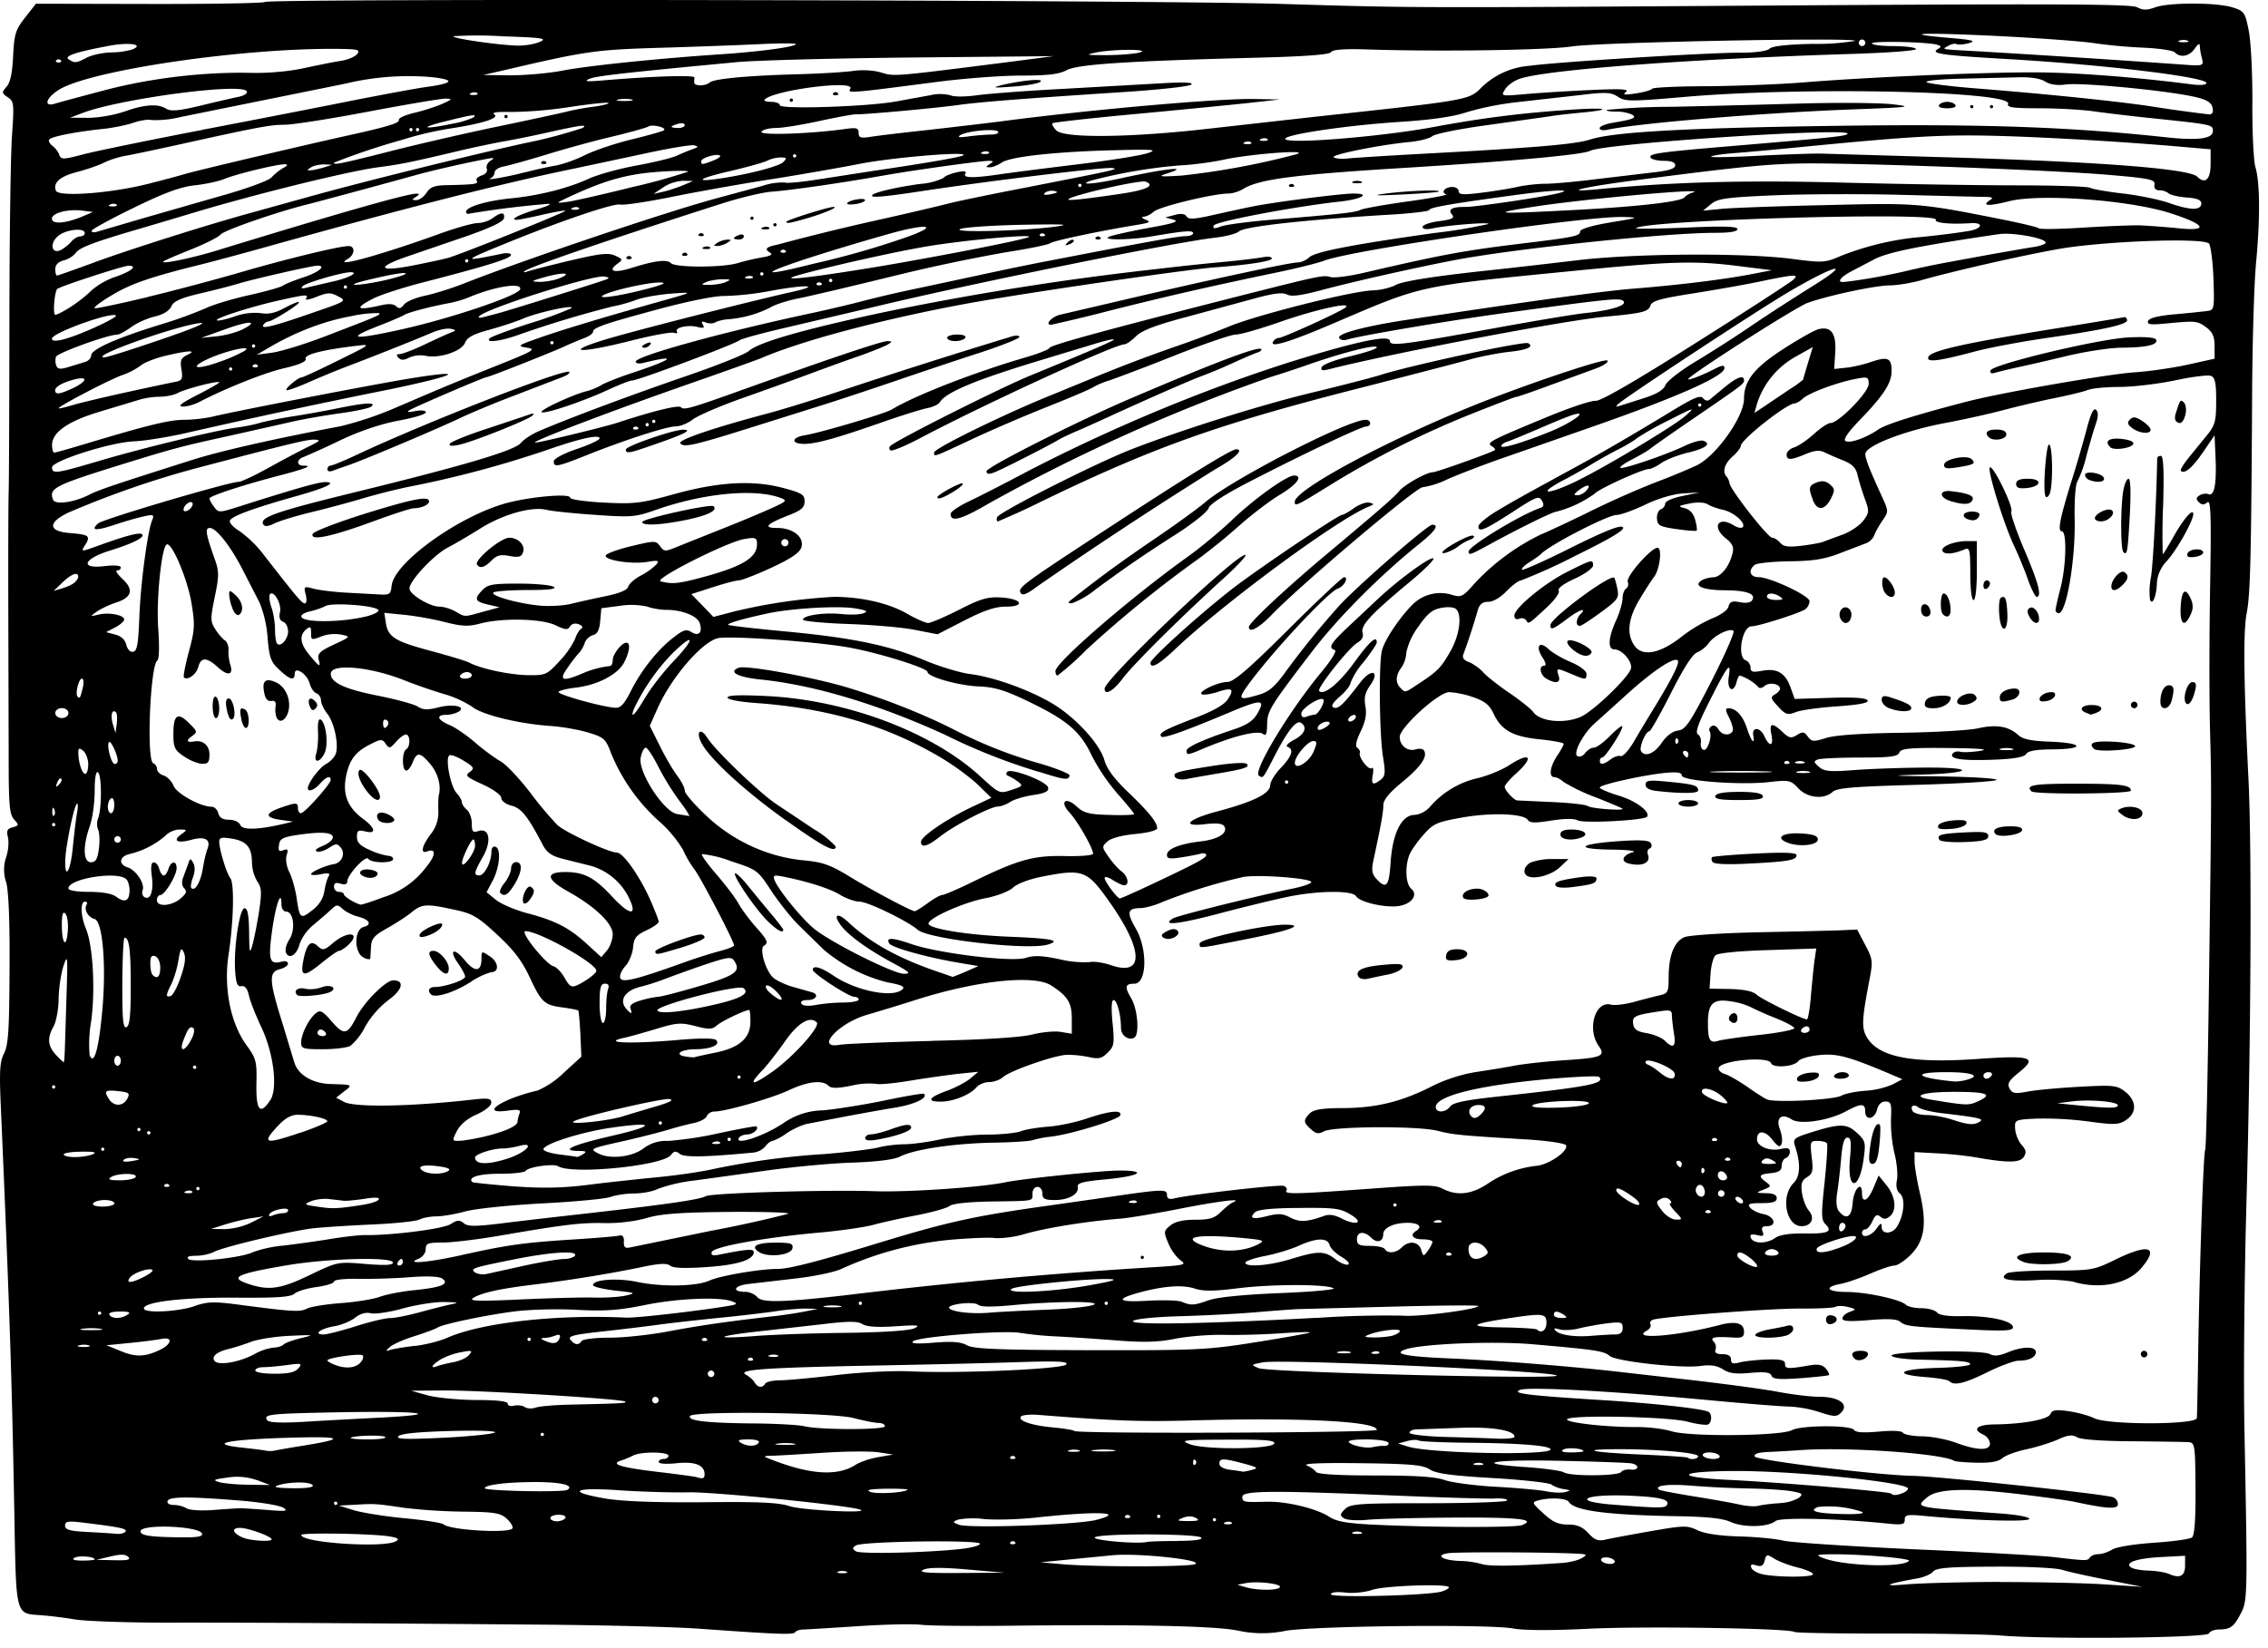 <?xml version="1.0" encoding="utf-8"?>
<svg xmlns="http://www.w3.org/2000/svg" xmlns:svg="http://www.w3.org/2000/svg" version="1.1" viewBox="0 0 183 133">
	<title>Benjamin Bunny looks out of the entrance of the burrow, while Flopsy reaches out to grab the ears of Mr. Bouncer who shies away.</title>
	<path d="M161.5 132c-1.17-.1-5.35-.17-9.3-.16-3.94 0-7.27-.05-7.4-.13-.49-.3-12.05-.48-16.62-.26-2.93.15-5.25.14-6.08-.02-1.92-.36-15.8-.22-18.34.18a9.2 9.2 0 0 1-3.92-.02c-1.91-.37-8.14-.5-18.65-.38-3.13.03-6.22 0-6.88-.08-.65-.08-2.91-.03-5.02.11-2.11.14-4.1.26-4.42.27-.32 0-.64.1-.71.22-.14.22-1.42.17-7.57-.27-2.11-.16-7.89-.3-12.84-.34-4.94-.04-12.45-.1-16.67-.12-4.22-.03-10.29-.05-13.49-.04-3.2 0-6.6-.11-7.54-.26-.95-.16-2.23-.31-2.86-.35-1.9-.12-1.89-.04-2.02-7.45C.97 111.67.8 106.18.06 89.15c-.12-2.73-.07-3.49.27-4.14.34-.66.42-1.9.44-6.75C.8 74.57.7 71.91.5 71.21a3.13 3.13 0 0 1 0-2.04c.17-.5.23-1.22.14-1.6-.13-.52-.06-.69.38-.8.52-.14.52-.18.12-.63-.37-.4-.44-1.17-.44-4.8L.67 49.24c-.01-4.3 0-8.58.03-9.53.03-.94.05-7.14.06-13.76 0-6.62.1-13.32.2-14.89.19-2.68.17-2.88-.33-3.21-.5-.33-.5-.39-.1-.85.3-.34.47-1.12.53-2.5.09-1.78.2-2.1.97-3.09L2.9.3 12 .32c5 .01 9.22-.06 9.38-.16.47-.29 71.48-.16 81.78.15 11.22.34 10.2.33 42.34.12 20.45-.13 26.46-.1 26.93.15.47.25.8.26 1.47.01 1.12-.4 4.91-.4 6.22 0 .96.3 1.03.4 1.32 1.85.18.85.31 3.43.3 5.83-.02 2.37.1 4.71.24 5.2.37 1.22.4 4.07.06 7.71-.16 1.67-.3 6.44-.32 10.58-.07 13.03-.14 16.23-.44 17.73-.29 1.49-.24 5.65.15 13.5.27 5.6.2 21.04-.18 34.52-.16 5.82-.23 13.86-.15 17.86.26 13.43.25 13.8-.28 14.82-.57 1.1-.84 1.31-1.77 1.32-.38 0-.75.15-.81.32-.12.36-12.87.49-16.74.17zm-45.19-3.55c.33-.1.6-.25.6-.34 0-.32-5.15-.14-6.18.2-.57.2-1.55.3-2.19.22-.7-.08-1.15-.02-1.15.14 0 .3 7.83.1 8.92-.22zm-13.04-.35c.17-.28-1.81-.51-2.76-.33l-.67.13.67.2c.96.27 2.59.27 2.76 0zm58.09-.42c2.98 0 6.8.08 8.47.19l3.04.2-2.78-.55c-1.53-.3-3.18-.66-3.68-.82-.51-.16-2.93-.28-5.52-.26-3.67.01-4.67.1-4.91.4-.17.2-.73.45-1.23.54-2.62.47-3 .67-.93.49 1.16-.1 4.56-.19 7.54-.2zm-15.08-.64c0-.12-.57-.37-1.26-.54-.69-.17-1.53-.5-1.87-.71-.57-.37-.63-.36-.76.15-.1.42-.28.52-.67.4-.38-.13-.5-.07-.41.18.06.2.47.44.89.53 1.2.26 4.08.26 4.08 0zm30.03-.7v-.78l-1.85.1c-2.06.1-3.1.46-2.49.85.2.13.85.24 1.43.25.58.02 1.3.13 1.59.26.9.4 1.32.18 1.32-.67zm-108.02.5a1.02 1.02 0 0 0-.66 0c-.18.07-.03.13.33.13.37 0 .51-.06.33-.13zm9.78-.17c-2.08-.18-3.16-.17-3.57.02-.44.22.27.28 2.99.26l3.57-.02-2.99-.26zm18.34-.43c.85-.33-4.55-.92-6.65-.72l-3.8.37-1.99.2 1.72.15c2.63.23 10.12.23 10.72 0zm29.63-.1c.58-.04 1.3-.21 1.59-.39.48-.28.44-.31-.4-.36-2.36-.12-9.74-.15-10.42-.03-1.05.17-.38.58 1.03.62a7.3 7.3 0 0 1 1.72.25c.57.2 2.91.16 6.48-.09zm27.99-.16c.22-.21-3.91-.56-6.3-.54-1.16.02-1.24.05-.66.29 1.6.65 6.38.82 6.96.25zm-23.76-.02c-.09-.15-.4-.27-.7-.27-.28 0-.45.12-.36.27.1.14.4.26.7.26.29 0 .45-.12.36-.26zm-122.63-.1c0-.24-1.32-.34-1.64-.13-.22.14.01.22.65.22.54 0 .99-.04.99-.1zm2.7-.21c-.21-.22-.6-.23-1.43-.03l-1.14.27 1.44.03c1.09.03 1.37-.04 1.14-.27zm158.3.04c.09-.14.4-.26.68-.26.29 0 .79-.17 1.11-.37.34-.21 1.76-.44 3.36-.55 1.52-.1 2.9-.29 3.08-.43.2-.17.3-1.43.28-3.95-.02-3.53-.05-3.7-.57-3.74-.3-.02-2.32-.05-4.5-.07-2.43-.01-4.17-.14-4.48-.32-.39-.23-.74-.2-1.6.2-.62.26-1.76.62-2.55.78-.78.17-1.63.48-1.88.7-.32.28-.97.4-2.08.37-.9-.02-1.71-.09-1.81-.15-.96-.6-8.64-1.13-12.33-.87-.72.05-1.9.12-2.6.15-.87.03-1.24.15-1.17.37.1.3 10.02 1.52 12.77 1.56 2.13.04 15.47 1.47 16.16 1.73.2.08.38.33.38.55 0 .43-.84.39-3.44-.17-.66-.14-2.91-.45-5-.69-4.04-.46-6.2-.36-6.98.34-.92.81-1.13.76 5.96 1.28 1.28.09 2.31.28 2.31.43 0 .27-4.51.14-8.4-.23-1.46-.14-1.65-.1-1.65.3s-.2.44-1.52.3c-3.92-.4-8.53-.5-8.91-.19-.6.5-2.56.54-3.6.08-.65-.3-1.9-.43-4.23-.47-5.78-.1-8.4-.44-8.85-1.16-.19-.3-1.51-.37-2.45-.12-.55.15-.53.2.4 1.05.75.7 1.21.9 1.98.9.75 0 1.18.19 1.65.7.51.55.8.66 1.38.52.4-.1 2.04-.4 3.63-.68 2.7-.47 2.96-.48 3.8-.08.59.28 1.77.45 3.32.5 1.33.03 2.95.18 3.6.34.66.15 5.43.46 10.6.7 5.16.22 10.22.51 11.24.63 2.66.31 2.73.31 2.9.02zm-91.09-.68c.84-.09 1.52-.28 1.52-.42 0-.33-9.5-.2-10.01.14-.3.2-.3.27 0 .47.36.24 5.64.12 8.5-.19zm-45.59-.63c.28-.17.15-.27-.53-.38-1.36-.23-7.12-.32-7.12-.12 0 .64 6.74 1.08 7.65.5zm49.94.08a.25.25 0 0 0-.36 0c-.1.1-.01.17.18.17.2 0 .27-.08.18-.17zm13.09-.1c1.34 0 2.05-.09 1.94-.26-.21-.34-8.6-.36-8.6 0 0 .23 3.42.52 4.2.35.19-.05 1.3-.08 2.46-.08zm-73.07-.12c0-.24-1.9-.93-2.56-.93-.74 0-.59.45.28.8.6.24 2.28.34 2.28.13zm-5.62-.47c-.2-.61-4.96-.8-4.96-.18 0 .33.75.45 3 .48 1.55.03 2.05-.05 1.96-.3zm-6.17-.17c.14-.23-.51-.36-3.48-.72-1.16-.14-1.4-.1-1.4.25 0 .33.38.44 1.8.51.97.05 2.04.12 2.36.15.32.03.64-.06.72-.19zm99.7.06a1.02 1.02 0 0 0-.66 0c-.18.08-.03.14.33.14.37 0 .51-.06.33-.14zm-68.48-.31c.07-.13-.13-.47-.45-.77-.51-.47-.96-.55-3.46-.58a46.05 46.05 0 0 1-4.76-.3c-2.39-.35-2.42-.35-4-.26l-1.33.07 1.18.37c.66.2 2.5.5 4.09.65 1.6.15 3.03.37 3.18.5.56.47 5.29.74 5.55.32zm47.09-.68c2.5-.64.07-.73-4.87-.19-1.38.15-3.25.2-4.15.12a6.95 6.95 0 0 0-2.11.04c-.46.19-.45.21.05.41.76.32 9.54.01 11.08-.38zm34.4.4c1.16-.46-.37-.62-5.63-.59-3 .02-6.11.1-6.91.18-.8.08-1.64.02-1.86-.12-.34-.24-.33-.33.08-.74.43-.43 1.08-.48 6.66-.48 3.4 0 6.29-.1 6.4-.21.12-.12-.32-.2-.97-.17-.65.03-4.28-.08-8.07-.24-9.92-.42-12.3-.4-12.3.1 0 .44.1.45 1.99.4 1.57-.04 4.03.55 5.05 1.23.55.36 1.44.52 3.53.62 4.83.23 11.5.25 12.04.03zm-23.46-.19c-.1-.08-.32-.1-.51-.02-.21.09-.15.15.16.16.28.02.43-.05.35-.14zm-53.77-.36c.09-.15-.13-.27-.52-.27-.37 0-.68.12-.68.27 0 .14.24.26.52.26s.59-.12.68-.26zm50.88-.01c-.27-.16-.66-.17-1.05-.01-.54.22-.49.25.44.26.8 0 .95-.06.61-.25zm1.63.14a.13.13 0 0 0-.13-.13.13.13 0 0 0-.13.13c0 .07.06.13.13.13.08 0 .13-.06.13-.13zm-6.96-.31a.25.25 0 0 0-.36 0c-.1.1-.01.18.18.18.2 0 .27-.08.18-.18zm2.47.04a.13.13 0 0 0-.14-.13.13.13 0 0 0-.13.13c0 .08.06.14.13.14.08 0 .14-.06.14-.14zm56.62-.36a8.36 8.36 0 0 0-3.54-.4c-.84.31-.18.52 1.87.57 1.26.04 1.91-.03 1.67-.17zm-130.97-.3c.22 0 1.23.06 2.25.14 1.54.13 1.76.1 1.32-.18-.29-.18-1.78-.43-3.3-.56-4.3-.35-5.9-.35-6.03.02-.06.19.15.32.51.32.34 0 .8.13 1.02.27.22.15 1.15.21 2.11.14.95-.07 1.9-.14 2.12-.14zm50.14.12c-.89-.34-11.56-1.42-13.76-1.4-1.46.03-4.05-.05-5.76-.17-3.63-.25-4.23.13-1.05.67 1.35.23 4.02.33 7.87.3 4.5-.05 6.09.02 7 .32 1.01.33 6.53.6 5.7.28zm65.07-.36c.28-.45-.46-.65-2.83-.76-3.81-.18-5.06.44-1.45.72 3.59.28 4.13.28 4.28.04zm9.08-.17a3.4 3.4 0 0 0 1.57-.42c.38-.32.3-.38-.6-.54-.57-.1-2.11-.2-3.42-.22a82.17 82.17 0 0 1-4.58-.22c-1.95-.16-3.06-.03-2.69.31.07.07 1.32.3 2.77.54 1.46.23 3.12.53 3.7.66.59.14 1.3.19 1.6.1.28-.07 1.03-.17 1.65-.2zm-116.35.01a.13.13 0 0 0-.14-.13.13.13 0 0 0-.13.13c0 .08.06.14.13.14.08 0 .14-.06.14-.14zm46.01-1.09c.06-.05-.71-.09-1.72-.08-1.28.02-1.67.1-1.3.25.47.2 2.74.08 3.02-.17zm52.94-.05c-.36-.05-.8-.22-.99-.37-.18-.14-2.3-.38-4.73-.52-3.36-.2-4.57-.36-5.09-.7-.56-.36-1.5-.45-5.58-.5-3.14-.04-4.7.02-4.34.18.31.13.65.37.74.52.12.19 1.8.29 4.76.29 3.3 0 4.88.1 5.66.38.59.2 2.42.44 4.06.53 1.65.09 3.47.25 4.06.36.58.12 1.3.15 1.58.07.47-.13.45-.15-.13-.24zm27.36.32c.23-.09.42-.25.42-.36 0-.52-9.36-1.46-14.14-1.42-4.59.03-4.74.51-.22.72 4.04.2 12.84.94 13 1.1.17.17.45.15.94-.04zm-107.75-.26c.59-.36-.5-.63-2.56-.63-2.25 0-4.1.22-4.1.5 0 .22 6.3.35 6.66.13zm-20.55-.37c-.19-.3-1.82-.3-2.78 0-.47.15-.16.22 1.14.24 1.14.01 1.75-.07 1.64-.24zm-4.5-.41a4.76 4.76 0 0 0-2.38-.21c-1.12.15-1.22.2-.66.37.37.1 1.44.2 2.38.21l1.72.02-1.06-.4zm36.12-.48c0-.74-.76-1.04-2.25-.89-.83.09-1.45.05-1.45-.1 0-.13.17-.24.4-.24.21 0 .39-.12.39-.26 0-.33-2.23-.35-2.85-.02-.25.13-.7.32-.99.41-.89.29 0 .56 3.05.92 1.52.18 2.9.37 3.04.41.53.17.66.12.66-.23zm12.17-.75c.36-.24 1.2-.52 1.85-.63l1.2-.21-1.2-.18c-.65-.1-2.68-.08-4.5.04-1.81.12-3.66.23-4.1.24-.77.02-.77.03.27.42 2.94 1.11 5.08 1.22 6.48.32zm61.79.57c.09-.14.42-.23.74-.2.72.1.77-.4.04-.5-.29-.05-2.79-.14-5.56-.2-5.52-.13-7.44.2-2.98.5 1.52.1 2.93.3 3.14.43.52.33 4.4.3 4.62-.03zm-29.8-.17c.56-.14.47-.21-.66-.51-1.69-.45-1.96-.44-1.96.01 0 .23.34.43.86.49.47.06.92.12 1 .15.06.02.41-.04.76-.14zm-4.56-.79c-.1-.1-.18-.02-.18.18 0 .2.08.27.18.17.1-.1.1-.25 0-.35zm23.17.27a1.02 1.02 0 0 0-.66 0c-.18.07-.03.13.33.13.37 0 .51-.06.33-.13zm-37.72-.53a.25.25 0 0 0-.36 0c-.1.1-.01.17.18.17.2 0 .27-.08.18-.17zm55.12-.05c0-.28-3.25-.57-6.3-.57-3.43 0-2.45.25 1.7.43 2.02.09 3.72.2 3.78.26.21.2.82.1.82-.12zm1.72-.04c-.1-.15-.46-.27-.83-.27-.37 0-.59.12-.5.27.1.14.47.26.83.26.37 0 .6-.11.5-.26zm-13.63-.51c0-.3-2.28-.5-6.59-.54-2.1-.02-3.92-.1-4.05-.18-.13-.08-.56-.06-.95.05l-.71.19.8.25c1.69.55 11.5.74 11.5.23zm-100.8-.28c3.77-.6 3.4-.8-1.16-.66-4.82.15-6.4.48-3.73.78.87.1 1.76.2 1.98.25.21.05.57.05.79 0 .22-.05 1.17-.22 2.12-.37zm62.77.35a1.52 1.52 0 0 0-.79-.01c-.26.07-.11.13.33.13.43 0 .64-.05.46-.12zm2.78-.02a7.06 7.06 0 0 0-1.59 0c-.47.06-.15.11.73.11.87 0 1.26-.05.86-.1zm37.9.1c0-.24-1.32-.34-1.64-.13-.22.14.01.22.65.22.54 0 .99-.04.99-.1zm-24.94-.63c.09-.26-.78-.33-3.81-.31-3.57.01-3.84.05-3 .37 1.22.46 6.65.41 6.81-.06zm8.84.2c.28 0 .45-.12.36-.27-.1-.15-.9-.26-1.8-.26-.98 0-1.52.09-1.37.24.3.29 1.44.51 1.93.38.2-.05.59-.1.88-.1zm48.9-.2c0-.26-.25-.6-.56-.73-.9-.42-.46-.8.96-.81 2.3-.03 4.32-.4 4.49-.84.12-.32.42-.37 1.44-.23.7.1 1.65.35 2.09.57 1.11.55 8.22.54 8.28-.01.02-.15.06-2.23.1-4.63.1-7.2.43-16.76.57-17 .08-.12.21-5.9.3-12.84.22-16.26.22-16.39.09-21.23-.06-2.25-.06-7.34.01-11.3.1-6 .06-7.15-.23-6.9-.27.22-.44.21-.68-.02-.24-.25-.23-.37.06-.55.2-.13.52-.17.71-.1.48.19.67-.78.58-2.94l-.08-1.81-.92 1.35c-.88 1.28-1.5 1.81-1.8 1.52-.07-.07.22-.55.64-1.07l1.49-1.83c.63-.78.72-1.12.72-2.75 0-1.45-.09-1.89-.42-2.01-.23-.1-1.55.07-2.95.37-1.4.29-3.4.52-4.46.52s-2.2.11-2.54.25c-.33.13-1.56.43-2.72.66-1.17.24-2.95.66-3.97.93-1.02.28-3.2.77-4.86 1.08-3.27.62-6.39 1.84-6.39 2.49 0 .39.34 1.25 1.38 3.52.5 1.11.5 1.14 0 1.86-.27.4-.57.93-.67 1.2-.09.25-.38.53-.64.62l-2.09.8c-1.26.49-2.17.64-4.1.66-1.36.02-2.63.15-2.8.29-.56.43-.39.99.3.99.93 0 4.12 1.5 4.12 1.94 0 .2-.14.5-.33.64-.37.3-3.8 1.39-4.35 1.39-.76 0-1.19 2.47-.48 2.74.22.08.4.35.4.59 0 .35.17.4.92.26 1.2-.23 1.88.16 2.3 1.32l.34.95 2.9-.09c1.97-.06 2.91.01 2.99.22.07.2-.75.35-2.5.47-1.42.1-2.91.3-3.31.47-.65.25-.82.2-1.42-.46-.6-.64-.63-.76-.26-.97.23-.13.42-.34.42-.46 0-.4-.85-.56-1.24-.23-.26.21-.44.22-.56.04a3.65 3.65 0 0 0-1.46-.88c-.06 0-.18.24-.25.53-.26.98-.8.6-.63-.44.21-1.31-.08-.95-1.56 1.99-.91 1.8-1.16 2.52-.93 2.67.18.1.28.41.24.67-.05.26.05.52.21.58.32.12.73-1.12.5-1.5-.08-.13-.01-.32.16-.42.16-.1.41 0 .54.25.27.48.9.57 1.14.17.09-.14-.03-.61-.25-1.06-.33-.63-.35-.8-.07-.8.61 0 1.18.63 1.5 1.66.33 1 .63 1.36.5.55-.14-.72.55-.7.88.02.42.93.78.86.58-.11-.19-.94.05-1 .9-.2.53.5.7.53 1.16.24.46-.29.6-.27.88.13.31.42.46.43 1.5.1.75-.22 2.88-.37 6.05-.41 2.7-.04 5.48-.2 6.18-.36 1.47-.33 2.45-.17 3.22.52.4.37 1.05.5 2.65.56 2.66.1 2.8.6.17.62-1.33 0-2 .12-2.15.37-.16.25-.96.4-2.57.46-2.58.1-3.64-.05-3.38-.47.1-.16.37-.23.62-.17.24.07.97.03 1.62-.07.8-.13-.03-.2-2.6-.23-3.13-.03-3.8.04-3.93.37-.12.32-.73.4-3.14.4-1.65 0-3.18.07-3.42.15-.37.15-.36.22.08.6.42.37.88.41 2.85.26 1.3-.1 3.83-.19 5.64-.2 4.29-.03 3.96.46-.39.57-2.6.07-2.34.1 1.53.14 2.58.03 4.7.16 4.7.28 0 .12-2.88.3-6.4.4-5.13.14-6.48.25-6.83.57-.7.64-2.05.5-2.78-.3-.6-.64-.74-.67-2.27-.5-2.3.28-7.12-.08-7.12-.52 0-.24-.36-.3-1.26-.22-1.8.17-5.36.96-5.36 1.19 0 .1.69.4 1.52.65 1.4.42 2.56 1.29 2.3 1.7-.18.3-5.1.56-5.6.3-.3-.16-1.09-.15-2.15.02-1.27.2-1.72.2-1.87-.05-.33-.52-2.91-.62-5.31-.2-2.06.37-2.32.49-3.14 1.42-.48.55-1 1.28-1.12 1.62-.36.94-.29 2.33.15 2.7.59.48.06 1.23-.98 1.4-1.07.17-3.17-.3-3.46-.79-.29-.48-3.06-.46-5.52.05-1.07.22-3.58.83-5.58 1.36-3.25.86-4.68 1-3.67.38.36-.23 6.9-1.85 9.63-2.4.83-.17 1.52-.4 1.52-.53 0-.31-4.28-.63-5.49-.41a43.74 43.74 0 0 0-6.5 2.01c-.61.28-1.43.5-1.82.5-1.02.02-1.1.34-.35 1.64.98 1.7.9 4.46-.11 4.46-.75 0-.8.26-.27 1.15.53.86.7 2.93.27 3.2-.45.28-1.08-.17-1.08-.77 0-1.05-.32-2.26-.6-2.26-.16 0-.2.66-.08 1.84.16 1.66.13 1.9-.39 2.4-.47.48-.73.54-1.53.36a8.7 8.7 0 0 0-1.77-.18c-1.02.04-4.58 1.28-5.15 1.8-.24.22-.75.4-1.12.4-.37 0-.83.2-1.03.43-.5.6-1.89 1.15-2.87 1.15-1.17 0-.99-.33.45-.86.7-.25 1.56-.7 1.92-1l.66-.55-1.59.16c-.87.1-2.64.35-3.93.56-1.3.22-2.53.33-2.75.25a6.04 6.04 0 0 0-1.97.15c-1.17.23-1.64.23-1.86 0-.49-.48-1.67-.34-3.17.36-1.37.65-5.14 1.73-6.04 1.73-.25 0-.52.16-.6.37-.08.2-.54.45-1.02.55-.49.1-1.42.34-2.07.54-.66.2-2.36.64-3.8.96-2.54.57-2.58.59-1.87.96.96.5 2.78.29 3.7-.44a3 3 0 0 1 1.94-.57 29 29 0 0 0 4.13-.63c1.6-.34 2.95-.59 3-.54.22.2-.3.65-.75.65-.27 0-.57.12-.66.26-.41.67 1.96-.1 3.56-1.16a5.74 5.74 0 0 1 3.25-1.05c1.06-.1 3.29-.45 4.96-.8 1.68-.35 3.1-.59 3.15-.53.37.33-.8.88-2.43 1.13-1.05.17-2.86.5-4.03.72l-2.9.56c-.44.08-1.21.43-1.72.77a4.3 4.3 0 0 1-1.16.63c-.13 0-.39.2-.56.43-.18.24-.6.47-.96.5-3.9.37-5.59.4-5.95.1-.31-.25-.45-.23-.71.1-.65.87-8 1.6-9.1.9-.39-.23-2.42.06-2.62.38-.08.13-1.02.23-2.1.23-1.66 0-2.59.28-2.2.67.05.05 1.52.2 3.26.34 2.3.17 3.92.15 5.96-.1 1.54-.2 4.1-.47 5.7-.63 1.6-.15 3.6-.45 4.48-.65a62.3 62.3 0 0 1 9-1.22c1.89-.15 3.85-.4 4.36-.53.51-.14 1.46-.26 2.12-.26.65-.01 1.96-.19 2.91-.4.95-.2 2.63-.38 3.75-.38s2.35-.13 2.72-.27c.38-.15 1.37-.31 2.2-.37.84-.06 2.26-.36 3.16-.67 1.84-.62 2.82-.7 2.66-.25-.11.35-4.01 1.55-5.63 1.73a8 8 0 0 0-1.45.28c-.22.08-1.65.18-3.18.2-3.15.06-6.38.54-7.5 1.12-.5.25-1.84.42-3.84.49-1.7.05-4.74.34-6.78.62l-5.94.82a13.1 13.1 0 0 0-2.96.67c-.4.21-1.27.38-1.92.38-.65 0-1.51.13-1.92.28-.4.15-2.88.39-5.5.52-2.63.14-5.43.43-6.23.65-.8.22-1.85.4-2.34.4-.48 0-1.08.12-1.34.25-.26.14-1.94.32-3.75.4-1.81.08-3.95.22-4.75.3-1.76.19-7.36 1.51-8.13 1.93-.31.16-.95.3-1.43.3-.56 0-.77.09-.6.26.33.32 4.35-.1 5.2-.55a9.89 9.89 0 0 1 2.44-.53c1.03-.12 2.76-.36 3.85-.54 1.09-.18 2.34-.32 2.78-.31 2.13.03 6.32-.5 6.9-.89.53-.34.71-.35 1.05-.07.32.27.9.27 2.84.04 1.34-.17 4.1-.49 6.14-.72 7.12-.8 9.99-1.2 10.55-1.5.48-.26 9.81-.53 13.66-.4 2.64.09 8.54-.31 10.51-.72 1.43-.3 7.82-.95 9.22-.95 2.3 0 1.65.44-1.01.7-1.93.18-2.43.3-2.37.61.13.58-.72 1.07-1.85 1.07-.83 0-1-.1-1-.53 0-.3-.18-.53-.4-.53-.23 0-.4.24-.4.53 0 .64.24.6-3.36.65-1.8.03-3.1.17-3.33.36-.2.17-1.38.5-2.6.74-1.22.23-2.82.58-3.54.78-.73.2-2.76.49-4.5.64-4.46.41-8.4 1.13-8.55 1.56-.08.26.08.32.65.2 2.2-.44 2.74-.48 2.74-.2 0 .63-1.3 1.04-3.79 1.21-1.77.12-2.71.09-2.95-.11-.27-.22-.9-.19-2.43.14-2.52.52-5.85 1.06-8.7 1.4-2.6.32-4.08.64-4.76 1.06-.41.26.35.28 3.71.13 2.33-.11 5-.18 5.95-.16.95.03 2.14-.04 2.65-.16.86-.2.8-.22-.86-.4-.98-.12-1.79-.31-1.79-.44 0-.45 1.96-.6 3.56-.26 2 .42 4.79.37 5.84-.11.85-.39 4.08-.94 5.5-.94.91 0 3.13-.57 7.73-1.97 6.07-1.86 8.1-2.3 14.42-3.18l4.76-.68c4.1-.6 4.5-.62 4.5-.16 0 .32.16.4.6.3 1.3-.32 8.49-1.14 8.82-1.01.2.08.3.24.22.37-.2.32.68.3 6.74-.14 4.46-.33 5.23-.33 5.87 0 1.16.6 2.35.46 3.65-.42a8.77 8.77 0 0 1 4-1.44c1.06-.16 2.54-1.24 2.29-1.66-.1-.15-1.52-.36-3.16-.46-5.49-.33-5.88-.37-7.2-.7-1.61-.4-8.38-.37-9.17.05-.42.23-.64.2-1.04-.17-.62-.55-.63-.74-.1-1.28.31-.31.98-.42 2.58-.43 2.74 0 4.77-.5 7.16-1.7a12.67 12.67 0 0 1 3.6-1.2c.95-.14 2.37-.37 3.16-.52.79-.15 2.6-.35 4.02-.44 3.08-.2 3.38-.33 2.78-1.18-.94-1.36-.26-3.64 1-3.31.3.08 1.14-.02 1.87-.22.73-.2 1.66-.44 2.06-.53.67-.15.73-.26.73-1.44 0-1.77.45-2.92 1.29-3.26.38-.15 3.07-.33 5.98-.39 2.91-.06 5.89-.13 6.62-.16l1.32-.06.65 1.24c.63 1.2.64 1.3.3 3.04-.55 2.89-.59 3.62-.23 4.3.89 1.7 3.58 2.25 9.05 1.86 4.32-.3 4.81-.13 3.26 1.11-.8.65-.94.9-.73 1.28.21.4.43.44 1.45.25.66-.13 2.54-.3 4.18-.39 2.78-.15 3.03-.12 3.7.4.93.74.95 1.7.06 2.29-.59.38-.93.4-3.1.1a27.99 27.99 0 0 0-4.17-.22c-1.71.09-1.72.1-1.67.85.03.42.27.99.52 1.27.36.4.4.62.18.96-.32.5-1.27.5-3.8.06-.8-.14-2.25-.3-3.23-.34l-1.79-.1v.73c0 .4.19 1.54.42 2.53.59 2.5.4 3.87-.7 5-.49.5-1.1.9-1.35.9-.26 0-1.13.3-1.94.65-.81.36-1.89.73-2.4.83-1.37.26-1.1.64.48.65 1.58 0 4.37.61 4.79 1.03.15.16.72.28 1.25.28.54 0 1.1.16 1.26.34.18.23.9.33 2.08.3 2.1-.04 4.05.38 4.05.9 0 .28-.67.32-3.5.18-4.87-.23-5.15-.26-5.59-.62-.27-.23-1-.27-2.52-.14-1.57.13-2.15.1-2.15-.13 0-.18.26-.41.58-.53.56-.2.56-.22-.14-.4-.4-.1-.85-.1-1-.01-.14.09-1.42.15-2.83.14-2.4-.02-11.14.65-11.9.9-.2.07-.28.24-.2.38.09.13-.06.37-.31.51-1.32.74 2.43.44 5.88-.46 1.3-.35 1.98-.16 1.98.53 0 .44-.15.52-.86.48-1.49-.1-1.92-.02-1.6.31.17.16.24.46.16.66-.1.25.08.37.55.37.46 0 .7.14.7.42 0 .34.15.4.72.24.4-.1 1.38-.2 2.18-.23 1.14-.03 1.46.05 1.46.36 0 .4.2.42 2 .11.69-.11 1.03-.04 1.3.27.19.23.3.47.24.52-.05.04-1.09.16-2.3.25-1.72.12-2.22.08-2.33-.2-.1-.28-.52-.33-1.7-.23-1.18.11-1.72.04-2.21-.28-.48-.31-.98-.39-1.81-.28-1.55.22-6.85-.37-7.34-.81-.45-.4-1.24-.51-6.22-.94-3.23-.28-9.12-.03-10.33.44-.94.36.15.56 4.03.72 3.65.16 9.84.66 13.57 1.1l5.82.66c2.55.3 5.57.7 6.71.92 1.15.22 2.66.4 3.36.4 1.56 0 2.4.61 1.74 1.27-.36.36-.55.36-1.77-.04a9.62 9.62 0 0 0-2.39-.44c-.56 0-3.55-.24-6.65-.53-7.79-.73-14.38-1.08-15.09-.82-.75.29.6.45 6.64.83 4.2.26 8.16.7 8.57.95.28.18.26.83-.04 1.01-.13.08-.88-.01-1.66-.22-1.62-.42-9.73-.57-9.73-.18 0 .27 3.35.64 5.68.61.88 0 2.13.15 2.78.35 1.5.45 8.83.38 9.7-.1.75-.4 4.76-.42 5-.01.13.2.77.24 2 .13 1.1-.1 1.85-.07 1.95.1.1.14.79.27 1.54.28.76.01 1.97.24 2.7.51 1.76.65 2.78.67 2.78.06zm-3.28-5.03c-.1-.11-.96-.26-1.9-.33-2.7-.21-2.16-.65.89-.74 1.49-.04 2.7-.17 2.7-.3 0-.23-.78-.3-4.22-.37-1.1-.03-2.05-.17-2.12-.31-.18-.36 7.25-.5 7.92-.14.36.19.76.15 1.44-.13 1.2-.5 2.28-.51 2.28-.02 0 .41-.56.69-1.43.69-.32 0-1.43.41-2.47.92-1.85.92-2.7 1.12-3.09.73zm-7.64-1.82c-.37-.37-.17-.63.5-.63.43 0 .64.12.57.33-.13.39-.8.57-1.07.3zm23.1-.36c0-.15.12-.27.26-.27.15 0 .27.12.27.27 0 .14-.12.26-.27.26a.27.27 0 0 1-.26-.26zm-31.1-1.58c.09-.14.6-.33 1.14-.42.54-.1 1.2-.22 1.45-.3.29-.07.46.03.46.26 0 .21-.27.46-.6.55-.94.25-2.62.2-2.45-.1zm5.7-1.2c0-.27.17-.4.46-.35.56.1.52.58-.05.7-.24.05-.41-.1-.41-.35zm19.97-3.07a13.5 13.5 0 0 0-3.1-.12c-2.2.11-3-.09-2.26-.56.19-.12 1.82-.22 3.64-.22 3.2 0 3.37-.04 5.05-.86 2.74-1.35 3.62-1.08 2.13.67-1.1 1.28-3.35 1.73-5.46 1.1zm-4.05-1.6c-1.1-.4-.32-.76 1.67-.76 1.89 0 2.62.27 1.92.7-.47.3-2.86.34-3.59.07zm-101.98-.77c-.78-.47-.25-.78 1.3-.78 1.24 0 1.44.07 1.36.46-.1.55-1.91.76-2.66.32zm8.53-9.22c0-.16.21-.3.47-.3.25 0 .94-.17 1.52-.38 1.25-.45 1.72-.5 1.72-.16 0 .27-1.2.7-2.71.96-.66.12-1 .08-1-.12zm39.81-13.01c-.32-.51.31-.82 2-.97 1.33-.12 1.63-.08 1.54.21-.07.2-.6.46-1.16.57-.58.11-1.3.27-1.62.34-.32.08-.66 0-.76-.15zm7.07-1.75c.07-.34.33-.48.89-.48 1.14 0 1.06.77-.1.88-.73.07-.86 0-.79-.4zm-19.89-.95c0-.37 5.22-1.51 6.89-1.51 1.68 0 .42.47-3.1 1.16-4.06.8-3.79.78-3.79.35zm-2.9-.45c-.26-.16-.2-.29.25-.53.4-.21.68-.23.86-.05.35.35-.63.88-1.1.58zm24.18-3.22c-.22-.36.36-.75 1.13-.75.51 0 1.08.43.84.64-.33.26-1.82.35-1.97.11zm7.45-.98c-.18-.3.25-.45 2.03-.7.78-.1 1.26-.06 1.26.1 0 .39-.25.48-1.76.68-.83.12-1.43.08-1.53-.08zm-2.2-.75c-.5-.19-.4-.82.18-1.13a5 5 0 0 1 1.78-.28h1.27l-.66.63c-.65.63-1.94 1.01-2.57.78zm8.05-1.06c-.64-.17-.43-.68.37-.9.36-.1-.4-.2-1.73-.21-3.02-.04-2.68-.45.56-.68 1.8-.12 2.48-.08 2.63.16.1.18.06.37-.1.43-.16.05-.22.28-.14.5.25.66-.48.99-1.59.7zm6.81-.11c-.1-.15-.11-.32-.05-.39.07-.06 1.63-.2 3.47-.29 2.42-.12 3.35-.08 3.35.13 0 .4-.67.52-3.9.68-1.7.09-2.76.04-2.87-.13zm6-1.58c-1-.4-.3-.82 1.2-.72.93.06 1.29.19 1.29.48 0 .48-1.55.63-2.5.24zm12.3-.21c-.25-.4.09-.5 2.1-.6 1.5-.08 1.84-.02 1.84.3 0 .31-.42.42-1.9.48-1.03.04-1.96-.04-2.05-.18zm-30.58-.43c0-.28.27-.4.9-.4 1 0 1.46.38.8.64-.8.3-1.7.17-1.7-.24zm35.12-.02c-.37-.37.12-.64 1.16-.64.74 0 1.03.1.96.33-.12.36-1.82.6-2.12.3zm-4.64-.7c.07-.19.61-.37 1.25-.42.84-.06 1.1 0 1.02.26-.07.2-.61.39-1.25.43-.84.06-1.1 0-1.02-.26zm14.89-.84c-.48-.35-.48-.4-.08-.56.7-.27 1.67-.04 1.67.4 0 .54-.94.64-1.59.16zm-35.85-.95c0-.15.36-.27.8-.27.43 0 .79.12.79.27 0 .14-.36.26-.8.26-.43 0-.79-.12-.79-.26zm2.98-.6c.07-.22.7-.33 1.92-.33 1.2 0 1.84.1 1.91.33.09.25-.4.33-1.91.33-1.5 0-2-.08-1.92-.33zm-4.63-.39c-.68-.07-1-.23-1-.52 0-.36.28-.39 1.92-.23 2.02.2 2.32.3 2.32.7 0 .24-1.25.26-3.24.05zm30.14.02c-.5-.5.14-.62 3.5-.62 3.67 0 4.52.1 4.52.56 0 .27-7.75.32-8.02.06zm5.04-3.43c-.49-.49-.05-.65 1.53-.58.95.05 1.75.2 1.79.35.07.3-3.04.52-3.32.23zm-.65-2.92c-.62-.25-.34-.62.46-.62.85 0 1.06.37.37.63a1.9 1.9 0 0 1-.46.14l-.37-.15zm-15.88-.36c-.33-.14-.6-.43-.6-.67 0-.31.15-.37.6-.24 1.33.42 1.79.65 1.79.9 0 .33-.97.33-1.79 0zm2.9-.46c.06-.32.38-.49 1.07-.54.55-.05 1 .02 1 .14 0 .46-.66.86-1.4.86-.58 0-.74-.1-.68-.46zm16.61.2c0-.15.12-.27.27-.27.14 0 .26.12.26.27 0 .14-.12.26-.26.26a.27.27 0 0 1-.27-.26zm2.38-.24c0-.8.29-1.35.7-1.35.4 0 .45.33.2 1.26-.2.72-.9.8-.9.09zm-16.4-.02c0-.46 1.08-.88 1.42-.55.22.23.2.37-.1.55-.51.33-1.32.33-1.32 0zm18.44.08c-.26-.42.14-1.67.54-1.67.3 0 .35.18.21.72-.2.84-.55 1.28-.75.95zm-15-.45c0-.38.55-.7 1.21-.7.6 0 .43.72-.22.9-.87.23-.99.2-.99-.2zm3.23.06c.07-.2.4-.4.72-.45.41-.06.57.03.5.27-.07.2-.4.4-.73.44-.41.06-.57-.02-.49-.26zm-3.27-6.72c-.06-.67 0-1.28.12-1.36.36-.22.47.05.53 1.25.07 1.58-.53 1.69-.65.11zm-12.84.26c-.22-.58.34-1.12.74-.71.34.33.13 1.12-.3 1.12-.15 0-.35-.18-.44-.41zm15.27-.1c-.2-.36-.19-.57.02-.7.31-.19.75.32.76.88 0 .5-.47.4-.78-.18zm12.2-.69c.06-1.42.37-1.73.8-.8.23.51.23.85 0 1.34-.47 1.04-.85.79-.8-.54zm-20.94.12c0-.64.62-.55.75.11.05.27-.09.45-.33.45-.25 0-.42-.23-.42-.56zm1.76.38c-.26-.26-.2-1.68.06-1.68.3 0 .56.66.56 1.35 0 .5-.28.66-.62.33zm9.09-.34c0-.14.18-.94.4-1.78.46-1.78.53-4.58.1-4.58-.35 0-.16-1 .8-4.1.42-1.31.96-3.2 1.22-4.18.33-1.25.56-1.72.75-1.52.19.19.18.54-.02 1.13-.17.47-.5 1.63-.76 2.58a9.8 9.8 0 0 1-.73 2.07c-.15.2-.25 1.52-.22 3.05.07 3.3-.66 7.58-1.29 7.58a.25.25 0 0 1-.25-.25zm7.62-.84a5.85 5.85 0 0 1 .08-1.83c.17-1.1.44-6.19.5-9.58 0-.11.13-.2.3-.2.2 0 .26 1.14.18 3.97a50.95 50.95 0 0 0-.03 3.97c.04 0 .44-.65.88-1.44.82-1.45 1.58-2.31 1.58-1.8 0 .54-1.3 2.85-2.1 3.75a2.9 2.9 0 0 0-.83 1.72c-.02 1.1-.36 1.97-.56 1.44zm-14.5-2.11c0-1.94-.05-2.13-.46-1.95-.9.38-1.6.43-1.77.15-.22-.36.9-.82 1.98-.82h.78v2.38c0 1.41-.11 2.38-.27 2.38-.15 0-.26-.89-.26-2.14zm-7.04 1.2c-.1-.37-.08-.75.02-.86.22-.22.93.7.93 1.2 0 .62-.78.35-.95-.34zm11.7-.7c-.27-.77-.78-2-1.12-2.72-.85-1.8-2.2-6.2-1.96-6.35.28-.17 1.93 3.24 1.73 3.56-.09.14.38 1.52 1.04 3.07 1.15 2.68 1.45 3.82 1 3.82-.1 0-.42-.63-.7-1.39zm-3.6.47c0-.23.12-.42.26-.42.15 0 .27.12.27.25 0 .14-.12.33-.27.42-.14.09-.26-.03-.26-.25zm10.32.05c.02-.54.73-1.33 1.04-1.14.39.25.35.57-.14 1.05-.5.5-.9.54-.9.09zm6.14-2.63c.14-.4 1.26-.48 1.27-.08 0 .14-.3.3-.69.35-.49.06-.66-.02-.58-.27zm-5.17-.13c-.23-.22-.23-3.59-.01-4.92.09-.54.28-.99.43-.99.16 0 .2 1.07.1 2.95-.17 3-.21 3.27-.52 2.96zm-12.55-2.64c-.58-.24-.36-.62.35-.62.41 0 .64.12.58.31-.12.37-.47.49-.93.3zm10.25-.08c0-.36 1.02-.86 1.34-.66.4.24-.22.91-.84.91-.27 0-.5-.11-.5-.25zm-11.59-1.37c-1-.29-1.01-.93-.02-.82 1.34.16 1.86.36 1.75.67-.14.42-.66.46-1.73.15zm7.59-.46c-.2-.59.08-4.27.32-4.12.3.19.31 3.57 0 4.05-.14.23-.26.26-.32.07zm-2.35-.94c0-.3.27-.42.95-.42 1.2 0 1.1.63-.1.75-.63.06-.85-.03-.85-.33zm5.89-.33c-.18-.07-.33-.25-.33-.4 0-.37 1.4-.15 1.52.25.11.33-.55.41-1.19.15zm-11.7-1.22c0-.46 1.84-.83 2.22-.45.35.35.2.44-1.1.65-.9.15-1.13.1-1.13-.2zm13.41-1.41c-.5-.5-.13-.77.88-.68.65.07 1.03.22.97.4-.1.35-1.56.56-1.85.28zm-9.8-.8c-.38-.39-.14-.63.62-.63.52 0 .79.14.79.4 0 .4-1.07.57-1.41.22zm11.58-.74c-.4-.3-.44-.45-.2-.7.25-.25.47-.23 1 .12.37.24.67.56.67.7 0 .38-.88.31-1.47-.12zm3.52-.57c-.09-.09-.1-.33-.05-.53.38-1.22.4-1.25.69-.97.16.16.21.6.12.97-.17.66-.44.85-.76.53zM61.22 116.43c.1-.16-.24-.26-.85-.26-.75 0-.9.07-.61.26.52.33 1.25.33 1.46 0zm2.84.08a4.74 4.74 0 0 0-1.32 0c-.4.06-.14.1.6.1.72.01 1.05-.04.72-.1zm-32.97-.53c-.19-.19-2.59-.13-2.79.07-.06.06.58.12 1.43.12s1.46-.09 1.36-.19zm8.83-.36c.23-.13-1.25-.19-3.54-.13-2.59.07-4.04.21-4.23.42-.24.24.56.27 3.53.13 2.11-.1 4.02-.3 4.24-.42zm82.28.33c0-.52-1.86-.82-4.5-.71l-3.37.12c-.33 0-.6.13-.6.27s1.25.29 2.85.34c1.56.04 3.47.1 4.23.14.77.03 1.4-.04 1.4-.16zm-78.31-.18a.13.13 0 0 0-.14-.13.13.13 0 0 0-.13.13c0 .07.06.13.13.13.08 0 .14-.06.14-.13zm67.2-.37c0-.7-6.2-1.01-14.95-.76-4.15.11-6.17.04-12.37-.45-.69-.05-1.32.01-1.4.15-.22.34.9.71 2.66.87.84.08 1.58.2 1.66.28.24.24 24.4.15 24.4-.09zm-39.69-.3c0-.14-.23-.26-.51-.26-.29 0-1.2-.18-2.04-.4-1.71-.44-12.91-.58-13.17-.16-.23.38 1.28.56 4.97.6 1.91.01 3.83.12 4.27.23 1.22.3 6.48.3 6.48 0zm-40.48-.7c5.12-.28 2.86-.54-3.57-.42-5.63.11-6.1.16-5.8.63.12.2 1.03.25 2.99.14 1.54-.1 4.42-.25 6.38-.35zm14.82-1.03c4.42-.1 4.84-.12 4.71-.25-.21-.22-11.73-.92-14.63-.9l-2.65.02 1.32.37c.73.2 2.49.37 3.9.38 1.73 0 2.58.1 2.58.3 0 .16.23.23.5.16.28-.07.67-.02.86.1.2.14.6.16.9.05.28-.1 1.42-.2 2.5-.23zm7.4-.38a.27.27 0 0 0-.26-.26.27.27 0 0 0-.26.26c0 .15.12.27.26.27.15 0 .27-.12.27-.27zm8.6-1.32c.1-.15.63-.27 1.19-.27.56 0 2.6-.19 4.54-.42 2.04-.24 4.6-.37 6.05-.3 3.9.18 12.12-.18 12.5-.55.24-.25-.6-.3-3.78-.2-2.25.08-7.54.2-11.76.28-8.82.17-11.04.33-10.29.74.27.15.6.43.7.63.26.42.63.46.85.09zm-4.1-.8a.27.27 0 0 0-.26-.26.27.27 0 0 0-.27.26c0 .15.12.27.27.27.14 0 .26-.12.26-.27zm67.96.14c-.35-.36-22.26-1.34-23.7-1.06-.98.19-.99.2-.34.47.8.34 24.37.92 24.04.6zm-101.52-.58c.33-.4.25-.42-.94-.26-.7.1-1.57.17-1.91.17-.35 0-.63.12-.63.27 0 .15.7.26 1.56.26 1.13 0 1.65-.12 1.92-.44zm5.13-.63c.1-.16.12-.34.05-.41-.19-.19-2.84.2-2.84.4 0 .1.39.3.86.45.86.26 1.6.1 1.93-.44zm7.37.14c.52-.1 1.09-.36 1.28-.6.3-.35.22-.38-.7-.2a5.5 5.5 0 0 0-1.65.6c-.69.45-.83.74-.24.52.2-.08.8-.23 1.31-.32zm-16.04-.66a4.38 4.38 0 0 1 1.53-.52c.3 0 .66-.11.8-.24.13-.14.78-.37 1.44-.53 1.1-.26 1.03-.27-.93-.18-1.16.05-2.6.28-3.17.5a17 17 0 0 1-1.72.55c-.97.23-1.42.59-1.2.95.27.43 1.98.16 3.25-.53zm40.19.36a.25.25 0 0 0-.35 0c-.1.1-.02.18.17.18.2 0 .28-.08.18-.18zm-47.82-.7c.98-.48 1.05-1.07.12-.88-.42.08-1.59.23-2.6.33l-1.84.18 1.18.48c1.18.49 1.96.46 3.14-.11zm49.83.44a1.02 1.02 0 0 0-.66 0c-.19.07-.04.13.33.13.36 0 .5-.06.33-.13zm46.17-.28a2.17 2.17 0 0 0-.93 0c-.25.07-.05.12.46.12s.72-.05.47-.12zm2.37.03c-.09-.1-.31-.1-.5-.02-.22.08-.15.14.16.16.27 0 .43-.06.34-.14zm-77.82-.5c.86-.1 2.04-.4 2.62-.66 2.76-1.22 8.75-1.9 14.42-1.63.82.04 5.7-.52 8.2-.93.79-.13.85-.19.4-.37-.98-.4-4.4-.26-7.05.28-2.1.43-3.21.51-5.54.39-1.61-.09-3.89-.02-5.08.14-2.42.32-5.74 1.03-6.14 1.3-.15.1-.98.41-1.86.69-.87.27-1.76.67-1.98.88-.35.33-.35.36.02.23.24-.08 1.13-.23 1.99-.33zm67.84-.3c2.26-.36 4.22-.71 4.37-.78.14-.07-.93-.04-2.39.06-1.45.1-3.54.15-4.64.12-1.1-.02-2.83.12-3.84.32-1.39.28-2.54.3-4.74.13-1.6-.13-3.75-.27-4.77-.32a27.78 27.78 0 0 1-2.93-.28c-1.32-.25-8.34.3-8.7.68-.19.18.37.21 1.71.1 1.46-.12 2.16-.06 2.65.21.53.3 2.5.38 9.92.4 8.65.02 9.53-.03 13.36-.64zm-94.12.25a1.52 1.52 0 0 0-.8 0c-.25.06-.1.12.33.13.44 0 .65-.05.47-.13zm37.98-.6c.08-.25-.02-.31-.33-.2-.25.1-.66.2-.9.2-.35.02-.34.07.09.25.65.28.99.2 1.14-.26zm1.77.25c.09-.15 1.1-.27 2.25-.27s3.31-.23 4.81-.52c2.42-.46 4.78-.8 8.67-1.24.65-.08 1.67-.23 2.25-.35l1.07-.21-.9-.03c-.5-.01-1.63.08-2.52.22-.88.13-2.98.38-4.65.54-1.68.17-3.82.41-4.76.54-.95.13-3 .38-4.57.55-2.34.26-2.79.38-2.55.67.36.43.67.46.9.1zm-4.1-.13a.13.13 0 0 0-.14-.14.13.13 0 0 0-.13.14c0 .07.06.13.13.13.08 0 .14-.06.14-.13zm14.2-.05a.25.25 0 0 0-.36 0c-.1.1-.01.18.18.18.2 0 .27-.08.18-.18zm11.2-.48c3.04-.04 5.14-.18 5.55-.37.54-.25.27-.28-1.51-.16-1.47.1-2.35.04-2.69-.18-.39-.24-1.1-.24-3.11 0l-5.32.6c-1.5.16-2.71.36-2.71.43 0 .08 1.1.05 2.44-.06 1.35-.11 4.65-.23 7.35-.26zm44.12.23c.32-.1.6-.26.6-.38 0-.24-1.66-.04-2.52.3-.42.17-.33.21.4.22.5.01 1.19-.06 1.52-.14zm17.96-.1c.44 0 .62-.15.62-.53 0-.47-.13-.5-1.25-.37-.7.09-1.71.27-2.27.41-.55.14-1.26.17-1.58.08-.4-.12-.5-.1-.32.1.36.37 1.61.54 3.01.41.64-.05 1.45-.1 1.79-.1zm-101.61-.66c1.14-.37 2.39-.66 2.76-.66.37 0 1.38-.2 2.25-.43.87-.24 2-.53 2.5-.64.89-.19.87-.2-.4-.23-.73-.01-2.21.22-3.3.52-1.07.3-2.24.47-2.58.39-.4-.1-.85.02-1.28.36-.36.28-1.13.6-1.7.69-1.1.19-1.71.66-.84.66.28 0 1.44-.3 2.59-.66zm-20.6.2a5.85 5.85 0 0 0-1.45 0c-.4.07-.08.11.72.11.8 0 1.13-.04.73-.1zm116.68-.47c0-.78-.27-.8-3.17-.36-3.08.47-3.19.68-.36.72 1.45.02 2.69.1 2.76.17.35.35.77.06.77-.53zm-18.62-.4a82.7 82.7 0 0 1 6.99-.19c1.13.13 5.84-.46 6.14-.77.07-.08-2.96-.06-6.75.04l-7.67.2c-.43.01-2.04.13-3.57.26-1.53.13-4.3.27-6.18.32-1.96.06-3.52.22-3.69.38-.34.34 5.71.24 14.73-.25zm-95.88-.26c.3-.19.14-.26-.6-.26-.61 0-.95.1-.85.26.2.34.94.34 1.45 0zm115.9 0c-.52-.33-.8-.33-.8 0 0 .15.26.26.6.26.47 0 .51-.05.2-.26zm-118.01-.13a.13.13 0 0 0-.14-.13.13.13 0 0 0-.13.13c0 .07.06.13.13.13.08 0 .14-.06.14-.13zm76.09-.27c3.87-.14 5.63-.62 2.36-.63-1.17 0-3.3.1-4.74.24-1.77.17-2.73.17-2.95-.01-.38-.32-2.65-.03-2.32.29.3.3 1.87.46 3.26.34.65-.06 2.63-.16 4.39-.23zm-68.58-.3c1.1-.37 1.58-.38 3.69-.1 4.2.55 4.87.6 5.4.3.3-.15 1.52-.35 2.74-.44 1.22-.09 2.65-.32 3.17-.52.52-.19 1.78-.43 2.8-.53 2.16-.22 2.82-.5 2.2-.93-.25-.18-1.22-.22-2.64-.11-1.24.1-3.11.15-4.17.13-1.08-.02-1.92.07-1.92.22 0 .14-.62.33-1.39.44-.76.1-1.57.34-1.8.54-.3.27-1.43.35-4.75.32-4.26-.03-7.4.34-7.4.87 0 .4 2.71.28 4.07-.18zm52.08-.01a3.77 3.77 0 0 0-1.19 0c-.32.06-.06.11.6.11.65 0 .92-.05.6-.11zm1.79-.21a.13.13 0 0 0-.13-.14.13.13 0 0 0-.13.14c0 .07.05.13.13.13.07 0 .13-.06.13-.13zm19.84 0a.13.13 0 0 0-.13-.14.13.13 0 0 0-.13.14c0 .07.06.13.13.13s.13-.06.13-.13zm8.17-.26c.68-.24 2.81-.45 5.74-.57 2.57-.1 4.5-.28 4.3-.39-.62-.34-4.95-.34-7.7 0-1.99.25-2.8.25-3.52.02-.97-.32-2.52-.2-4.47.33-1.97.54-1.7.8.66.66 1.24-.07 2.49-.04 2.78.08.76.32 1 .3 2.2-.13zm-29.47-.38a415.3 415.3 0 0 1 25.5-2.31c2.03-.14 2.16-.18 1.64-.54a3.7 3.7 0 0 1-.96-1.36c-.39-.93-.38-1 .17-1.44.38-.31 1.03-.46 2-.46 1.17 0 1.56-.12 2.08-.64.35-.34.79-.7.98-.77.86-.34-1-.12-4.29.52-1.96.39-4.1.74-4.76.8-2.62.2-5.79.7-7.63 1.2a8.17 8.17 0 0 1-2.49.38c-.3-.08-1.9-.02-3.57.12a27.41 27.41 0 0 0-8.85 2.35c-.53.26-2.2.61-3.7.78l-3.86.45c-1.15.14-1.32.63-.21.63.34 0 .77.2.97.43.38.46 2.03.42 6.98-.14zm23.95-3.07c0-.07.06-.13.13-.13s.13.06.13.13-.06.13-.13.13a.13.13 0 0 1-.13-.13zm-4.23 2.27c2.06-.37 2.48-.5 1.63-.52-1.82-.05-7.56.54-7.84.8-.44.4 3.3.23 6.2-.28zM25 102.9c2.24-1.07 2.25-1.08 4.48-.89 1.57.13 2.22.1 2.22-.11 0-.48-5.17-.35-8.51.21-4.18.71-4.76 1-3.06 1.54 1.6.52 2.56.37 4.87-.75zm-13.37.14c.45-.23.75-.47.68-.54-.21-.22-1.47.2-1.8.58-.42.52.08.5 1.12-.04zm30.66-.89c1.38-.3 2.83-.54 3.22-.54.4 0 .79-.13.88-.27.26-.43-1.89-.3-4.76.27-3.52.7-3.74.78-3.28 1.09.2.13.6.18.9.12l3.04-.67zm98.99-.57c-.69-.55-1.1-.65-1.1-.25 0 .3 1.4 1.08 1.6.89.06-.07-.16-.36-.5-.64zm-108.78.29c0-.15-.05-.27-.12-.27-.06 0-.19.12-.28.27-.09.14-.04.26.12.26.15 0 .28-.12.28-.26zm71.7-.27c2.17-.66 2.67-.66 3.54.02.38.3.85.5 1.03.44.18-.07-.04-.33-.52-.62-.47-.27-.9-.7-.97-.96-.16-.6-1.06-.59-2.48.06-.62.28-1.84.65-2.71.82-.88.17-1.6.42-1.6.54 0 .4 1.93.25 3.71-.3zm-67.07-.28c3.7-.83 5.02-1.02 8.86-1.27 1.97-.12 3.75-.27 3.97-.33.27-.07.4.09.38.49-.02.46.1.56.53.46l6.47-1.33a96.5 96.5 0 0 0 6.27-1.38c.18-.1-1.97-.17-4.8-.15-3.95.04-5.49.15-6.66.5-.9.26-2.29.43-3.38.4-1.93-.04-3.17.11-8.47 1.02-1.74.3-3.8.55-4.56.55-1.22 0-1.39.07-1.39.54 0 .3-.25.64-.6.78-1.12.45.82.29 3.38-.28zm82.66.04c.32-.2.32-.32.04-.66-.48-.58-1.34-.54-1.34.07 0 .82.54 1.07 1.3.59zm-4.21-1.13c0-.12-.36-.21-.8-.21-.78 0-1.05-.34-.53-.67.56-.34.23-.66-.67-.66-1.12 0-1.97.4-1.97.92 0 .6-.5.74-.95.3-.57-.58-1.17-.53-1.17.1 0 .45.18.54 1.04.54.58 0 1.12.11 1.21.26.24.39.9.32 1.36-.13.58-.58 1.35-.49 1.57.18.17.56.2.56.54.08.2-.27.37-.6.37-.71zm1.5.93a.25.25 0 0 0-.36 0c-.1.1-.01.18.18.18.2 0 .27-.08.18-.18zm26.41-.09c-.09-.14-.33-.26-.53-.26s-.44.12-.53.26c-.1.15.14.27.53.27.4 0 .62-.12.53-.27zm-41.97-.65c.57-.3.46-.34-1.19-.5-3.7-.34-5.09-.1-3.34.58 1.52.6 3.28.57 4.53-.08zm47.06.22c.98-.37 1.53-.9.93-.88-.73.02-2.83.74-2.91 1-.15.44.64.4 1.98-.12zm-5.33-.74c.35-.24 1.17-.37 2.3-.35 1.95.03 2.35-.14 1.75-.74-.35-.34-.36-.79-.08-3.36.17-1.64.26-3.06.2-3.17-.07-.11-.4-.2-.76-.2-.6 0-.62.06-.48 1.3.14 1.11.08 1.34-.38 1.63-.43.27-.51.53-.4 1.28.08.52.32 1.15.54 1.4.53.61.23 1.27-.58 1.27-1.25 0-1.7-2.41-.65-3.47.56-.56.6-1.58.11-3.05-.16-.5-.03-.62 1.1-.98 2.5-.8 3.07-.81 3.9-.04.7.64.73.79.56 2.06-.35 2.66-1.36 2.68-1.11.02.12-1.33.08-1.69-.21-1.69-.26 0-.4.5-.5 1.66-.08.9-.22 2.16-.32 2.78-.12.74-.06 1.26.15 1.52.6.72 1.02.45 1.1-.71.09-1.12.75-1.8.75-.77 0 .87.48.64.93-.43l.41-.99.64.79c.73.9.85 2.02.27 2.5-.3.25-.5.26-.76.04-.27-.23-.42-.15-.65.36-.17.37-.42.66-.57.66a.27.27 0 0 0-.27.27c0 .48.75.27 1.17-.33.34-.48.42-.5.42-.13 0 .61.85.59 1.24-.04.56-.9.69-2.28.24-2.65-.27-.23-.35-.59-.25-1.1.08-.41 0-1.38-.2-2.15a11.7 11.7 0 0 1-.28-2.8c.06-1.22 0-1.39-.45-1.39-.33 0-.57.24-.68.67-.2.78-.95.89-.95.13 0-.67-.33-.67-1.55-.01-1.41.76-3.7 1.1-4.39.65-.82-.53-1.3-.12-.94.81.16.42.22.94.13 1.16-.12.32-.28.25-.76-.35-.6-.75-1.22-.76-1.22 0 0 .55 1 .97 1.87.78.59-.13.78-.08.78.22 0 .22-.15.45-.33.5-.18.07-.33.35-.33.62 0 .38-.22.53-.86.6-.98.09-1.06.24-.4.72.43.32.41.37-.2.61-.65.26-.64.27.2.29.58 0 .86.14.86.4 0 .3-.31.4-1.22.4-1.01 0-1.17.07-.92.37.16.2.65.44 1.09.52.88.18 1.1.97.26.97-.37 0-.47.12-.35.44.13.35.05.4-.4.29-.32-.09-.58-.07-.58.04 0 .64 1.2.74 2.01.17zm7.65-7.36c.17-1.3.5-2.04.78-1.76.06.07.05.8-.04 1.64-.1 1.07-.26 1.51-.54 1.51-.3 0-.35-.27-.2-1.39zm-1.99 6.4c0-.13-.11-.25-.26-.25-.15 0-.26.19-.26.42 0 .22.11.33.26.24.15-.09.26-.27.26-.4zM20.21 98.7l1.05-.53-.94.14c-.52.07-1.47.3-2.12.5l-1.17.37 1.06.02a5.5 5.5 0 0 0 2.12-.5zm86.6-.56c.41-.16.86-.1 1.4.18 1.24.64 1.9.37.76-.3-.81-.5-1.32-.56-4.15-.53-2.17.01-3.34.13-3.56.35-.5.5-.18.6 1.01.3.86-.22 1.24-.2 1.84.12.74.4 1.37.36 2.7-.12zm9.5.4c-.09-.08-.32-.1-.5-.02-.22.09-.16.15.15.16.28.01.44-.05.35-.14zm18.86-.76c-.35-.37-.52-.66-.4-.66.13 0 .1-.14-.05-.3-.2-.18-.45-.2-.73-.05-.4.22-.38.31.13.96.3.39.8.7 1.11.7.55 0 .55 0-.06-.65zm-112.3.13c.2 0 .38-.1.38-.23 0-.3-1.29-.04-1.5.3-.11.18 0 .22.29.1.25-.1.63-.17.83-.17zM138 97.73a.25.25 0 0 0-.35 0c-.1.1-.02.18.17.18.2 0 .28-.08.18-.18zm-108.72-.5c.61-.08 1.2-.28 1.28-.42.1-.17-.3-.2-1.12-.06-.7.1-1.47.18-1.68.16l-1.22-.14c-.45-.05-1.1.03-1.45.18-.6.25-.55.28.55.44 1.2.18 1.54.17 3.64-.15zm-20.05-.11c0-.15-.35-.27-.77-.27-.43 0-.86.12-.94.27-.1.15.21.26.77.26.52 0 .94-.12.94-.26zm103.46.13a.13.13 0 0 0-.14-.13.13.13 0 0 0-.13.13c0 .07.06.13.13.13.08 0 .14-.06.14-.13zm19.18-.57c-.95-.7-1.46-.93-1.46-.63 0 .34 1.64 1.37 1.84 1.17.08-.08-.09-.33-.38-.54zm-40.16.28c-.08-.1-.31-.1-.5-.03-.22.09-.15.15.16.16.27.02.43-.05.34-.13zm48.89-.1c-.09-.15-.28-.27-.43-.27-.14 0-.19.12-.1.26.1.15.28.27.43.27.14 0 .19-.12.1-.27zm-3.04-.65c0-.21-.11-.45-.25-.54-.31-.2-.63.3-.41.65.24.4.66.32.66-.11zm1.59.11a.27.27 0 0 0-.27-.26.27.27 0 0 0-.26.26c0 .15.12.27.26.27.15 0 .27-.12.27-.27zM15.5 96.16c-.08-.09-.31-.1-.5-.02-.22.09-.15.15.16.16.27.01.43-.05.34-.14zm.6-.24a.13.13 0 0 0-.13-.13.13.13 0 0 0-.13.13c0 .08.06.14.13.14s.13-.06.13-.14zm-2.47-.3a.25.25 0 0 0-.35 0c-.1.1-.02.17.18.17.2 0 .27-.08.17-.17zM10.94 95c.22-.34-1.45-.34-1.98 0-.3.19-.1.26.71.26.61 0 1.18-.12 1.27-.26zm128.4-.05c-.16-.5-.73-.57-.73-.1 0 .22.18.41.41.41.24 0 .38-.14.32-.31zM36.17 94.5c.23-.15-.03-.27-.78-.37-1.24-.17-1.83 0-1.26.37.46.29 1.58.3 2.04 0zm101.29-.2c-.1-.1-.18-.02-.18.17 0 .2.08.27.18.18.1-.1.1-.26 0-.36zm-1.76-.36c0-.14-.13-.26-.28-.26-.16 0-.21.12-.12.26.09.15.21.27.28.27.06 0 .12-.12.12-.27zm-124.85-.47c-.35-.06-.74 0-.87.14-.15.15.1.18.63.1.73-.12.77-.16.24-.24zm30.24-.01c1.44-.5 2.13-1.34.78-.97-.42.11-1 .2-1.3.2-.76-.02-2.24.46-2.24.72 0 .6 1.07.62 2.76.05zm101.92.18c-.35-.2-.57-.2-.78 0-.21.22-.08.3.49.3.68-.01.72-.05.3-.3zm-3.43-.14a.25.25 0 0 0-.36 0c-.1.1-.01.18.18.18.2 0 .27-.08.18-.18zM7.5 93.15c.36-.15.06-.22-.98-.2-.83.01-1.45.12-1.38.24.17.28 1.66.25 2.36-.04zm39.55 0c.31-.2.24-.26-.33-.26-1.59-.01-.56-.48 2.65-1.22 3.62-.83 3.54-1.18-.15-.64-2.39.35-5.4 1.32-5.37 1.73 0 .14.58.32 1.28.41.69.09 1.32.17 1.4.2.06.02.3-.08.52-.22zm-38.63-.4a.13.13 0 0 0-.13-.13.13.13 0 0 0-.13.13c0 .07.06.13.13.13s.13-.06.13-.13zm49.67-.56c-.09-.08-.32-.1-.5-.02-.22.09-.15.15.15.16.28.01.44-.05.35-.14zm-33.76-.8c1.15-.4 2.08-.8 2.08-.9 0-.22-1.36-.52-2.4-.52-.5 0-1.01.28-1.55.86-1.4 1.49-1.13 1.57 1.87.55zm14.8.33c1.63-.4 2.63-.85 2.63-1.2 0-.14.07-.42.15-.64.13-.32-.04-.37-.96-.24-2.38.32-.42-.98 2.44-1.63a7.15 7.15 0 0 0 2.12-1.45l1.4-1.28-.08-1.82c-.05-1-.13-1.86-.17-1.9-.05-.06-.61-.16-1.24-.25-1.5-.19-1.73-.4-2.7-2.48-.61-1.3-1.3-2.2-2.62-3.41-1.56-1.45-2-1.7-3.44-2-2.26-.5-2.62-.47-3.45.21-.4.33-1.29.9-1.98 1.29-1.01.56-1.25.83-1.29 1.45l-.06.98c-.02.11-.27.08-.56-.08-.77-.41-.75-2.26.03-2.46.7-.19.46-.6-.49-.84-.4-.1-.94-.37-1.2-.6-.42-.38-.5-.38-.92.02-.25.23-.9.8-1.43 1.24a3.7 3.7 0 0 0-1.14 1.57c-.2.86-.87 1.27-1.1.67-.09-.22.04-.7.29-1.07.5-.78.33-2.23-.28-2.23-.2 0-.37-.26-.37-.58 0-1.3-.47.04-.76 2.15-.32 2.37-.2 2.73.79 2.47.27-.08.5 0 .5.16 0 .15-.3.36-.66.45-.9.22-.87.9.16 4.2l1 3.3c.3 1.03 1.48 1.73 2.96 1.77 1.78.05 1.78.05 1.06.6l-.64.5.64.34c.85.46 5.47.38 10.5-.2 1.15-.12 1.38-.08 1.38.27 0 .24-.5.64-1.17.94-.74.32-1.33.81-1.6 1.33-.4.8-.4.82.19.8.33 0 1.26-.16 2.07-.35zm-14.83-7.58c0-.67.6-1.89 1.18-2.36.36-.3.54-.2 1.29.66.98 1.14 1.26 1.09 2-.37.63-1.22 2.36-2.95 2.96-2.95.95 0 .75.78-.4 1.6a7.4 7.4 0 0 0-1.86 2.13 4.95 4.95 0 0 1-1.2 1.56c-.28.15-1.28.27-2.24.27-1.57 0-1.73-.05-1.73-.54zm1.98-.78c-.09-.15-.28-.27-.41-.27-.14 0-.25.12-.25.27 0 .14.18.26.41.26.23 0 .34-.12.25-.26zm-2.3-3.06c-.35-.34.07-.65.67-.5.33.08.91.03 1.3-.12.68-.26 1.28.03.75.35-.43.27-2.53.48-2.73.27zm10.8-.04c-.31-.31-.16-.6.3-.6.84-.01 2.45-.56 2.45-.84 0-.15-.26-.63-.56-1.06-.8-1.12-.34-1.33.54-.25.8.98 1.34.93 1.34-.13 0-.64.01-.64.67-.2.71.46.79 1.28.11 1.28a6 6 0 0 0-1.71.83c-1.3.82-2.82 1.28-3.14.97zM24.46 77.6c.26-1.41.6-1.77 1.17-1.25.42.38.53.36 1.26-.26 1.21-1.02 2.3-.82 1.17.21-.27.25-.59.44-.7.44-.12 0-.73.42-1.35.93-1.47 1.2-1.78 1.2-1.55-.07zm10.71.3c-.63-.81-.69-1.16-.19-1.16.48 0 1.23.86 1.23 1.41 0 .65-.41.54-1.04-.25zm-1.3-2.48c.13-.38 1.81-1.13 1.81-.81 0 .3-.55.71-1.28.94-.44.13-.6.1-.53-.13zm25.1 16.54a.13.13 0 0 0-.14-.14.13.13 0 0 0-.13.14c0 .07.06.13.13.13.08 0 .14-.06.14-.13zm79.55-.05a.25.25 0 0 0-.35 0c-.1.1-.02.18.17.18.2 0 .27-.08.18-.18zm-126.38-.48a.13.13 0 0 0-.14-.14.13.13 0 0 0-.13.14c0 .07.06.13.13.13.08 0 .14-.06.14-.13zm-.8-.27a.13.13 0 0 0-.13-.13.13.13 0 0 0-.13.13c0 .08.06.13.13.13s.13-.05.13-.13zm38.9-1.06c.65-.2 1.9-.58 2.77-.83 1.07-.32 1.4-.5 1-.57-.57-.08-7 1.4-7.7 1.79-.59.32 2.65 0 3.93-.39zm3.17.53a.13.13 0 0 0-.13-.13.13.13 0 0 0-.13.13c0 .08.06.14.13.14s.13-.06.13-.14zm106.33-.1c.38-.24-.07-.34-3.14-.7-.8-.1-1.6-.3-1.8-.45-.39-.32-.72-.1-.46.31.1.15.61.3 1.15.3.54.01 1.45.18 2.03.37 1.3.43 1.75.46 2.22.17zm-40.24-.61c.47-.46.4-.74-.2-.74-.57 0-.91.4-.67.8.22.34.49.33.87-.06zm-2.48-.63c.22-.3 1.25-.51 3.74-.78 7.42-.8 8.8-1.06 8.26-1.6-.1-.09-1.75-.02-3.69.14-5.84.5-9.48 1.38-9.48 2.29 0 .5.8.47 1.17-.05zm-95.22-.48c.64-.97.28-3.84-.74-5.97-.45-.95-.89-2.08-.98-2.52-.12-.53-.31-.78-.6-.73-.31.06-.43-.2-.5-1.13-.15-1.82.34-5.16.75-5.16.25 0 .35.54.37 1.92.02 1.72.05 1.82.28 1 .14-.52.38-1.73.53-2.71.22-1.5.2-1.87-.15-2.37a3.2 3.2 0 0 1-.43-1.53c-.01-1.24-.44-1.74-1.65-1.93-.79-.13-.99-.08-.99.25 0 .62.58 2.54.9 2.95.33.45.26 3.51-.15 6.18-.4 2.65.15 5.5 1.44 7.28.8 1.1.85 1.34.81 3.15-.04 2.12.3 2.54 1.1 1.32zm106.4.23c.11-.34-4.17-.18-4.54.17-.17.16.6.23 2.1.18 1.3-.04 2.4-.2 2.44-.35zm42.69.17c0-.3-2.23-.5-3.7-.32l-1.2.15 1.59.16c2.58.25 3.3.26 3.3.01zm-160.62-.53c.23-.44.15-.52-.66-.61-1.12-.13-1.24-.04-.84.6.4.65 1.15.65 1.5 0zm128.57-.28c-.7-.58-1.66-.73-1.5-.23.1.3 1.83 1.03 2.03.85.06-.05-.18-.33-.53-.62zm20.79.47c1.22-.56.7-.75-1.97-.75-2.58 0-3.57.36-1.79.64 2.87.47 2.97.47 3.76.11zm-11.06-.44c.31-.17 1.2-.35 1.98-.4a6.63 6.63 0 0 0 2.18-.52l.77-.41-1.03-.44c-3.32-1.4-4.23-1.65-5.67-1.51-.8.08-1.57.3-1.71.5-.35.45-2.04.57-2.19.15-.19-.57-4.02-.23-4.22.38-.06.17.16.4.5.5.32.1 1.13.57 1.8 1.03.66.47 1.38.93 1.6 1.02.62.28 5.36.04 6-.3zm-3.56-1.42c.07-.19.51-.38.99-.43.62-.06.83.01.75.26-.06.2-.5.4-.98.44-.63.06-.84-.01-.76-.27zm2.99-.21c.09-.15.4-.27.68-.27s.5.12.5.27c0 .14-.3.26-.67.26-.38 0-.6-.11-.51-.26zm-143.54.92a.13.13 0 0 0-.13-.13.13.13 0 0 0-.13.13c0 .08.06.14.13.14s.13-.06.13-.14zm57.77-1.16c1.7-1.17 4-3.71 3.67-4.05-.55-.54-1.52.04-2.57 1.55-.58.83-1.38 1.86-1.78 2.28-1.2 1.25-.94 1.34.68.22zm96.42.6c1.25-.33.51-.63-1.58-.63-2.88 0-2.54.45.59.75.21.02.66-.03.99-.12zm-98.89-.23a.13.13 0 0 0-.13-.13.13.13 0 0 0-.13.13c0 .07.06.13.13.13s.13-.06.13-.13zm75.36-.3c-.09-.42-2.07-1.26-2.32-.98-.08.09 0 .21.18.28.18.06.6.34.93.61.73.62 1.32.67 1.21.1zm25.58.17c.09-.15-.02-.27-.25-.27s-.41.12-.41.27c0 .14.1.26.25.26.13 0 .32-.12.4-.26zm-144.86-.66a.13.13 0 0 0-.13-.14.13.13 0 0 0-.14.14c0 .07.06.13.14.13.07 0 .13-.06.13-.13zm-6.09-.53c0-.22-.12-.4-.26-.4-.15 0-.27.18-.27.4 0 .21.12.4.27.4.14 0 .26-.19.26-.4zm-4.52-.86.14-4.44c.1-3.15.09-3.35-.24-2.38-.2.59-.38 1.78-.4 2.65 0 .87-.2 1.88-.4 2.25-.54.93-.48 1.59.18 2.3.31.33.6.6.63.6.04 0 .07-.44.09-.98zm3-2.94c.37-3.75.07-7.46-.6-7.64-.53-.14-.88-.77-.64-1.16.08-.13.02-.24-.13-.24-.4 0-.35 1.18.08 2.2.56 1.35.76 4.88.42 7.43a10.8 10.8 0 0 0-.13 2.75c.34.87.72-.4 1-3.34zm49.52 3.14c1.93-.4 2.8-1.18 2.8-2.5 0-.52-.04-.94-.1-.94-.32 0-2.22.9-2.6 1.24-.38.34-.63.35-1.75.06-1.17-.3-1.5-.27-3.12.22-1 .3-2.16.63-2.58.72-1.97.42.4.52 4.33.18 1.69-.15 2.88-.15 3.04 0 .41.38-.38.74-1.63.75-1.2 0-1.8.43-.82.59.33.05.66.08.74.05.07-.03.83-.2 1.69-.37zM15.43 83.9c.24-.44.3-.84.16-.93-.27-.17-.41 0-.8 1.01-.36.97.14.9.64-.08zm59.8.1c4.22-.09 7.13-.28 8.03-.5.78-.2 1.82-.3 2.32-.22l.9.15V82.2c0-1.26-.32-1.8-1.65-2.66-1.38-.9-6.01-.41-10.91 1.15-1.31.42-3.1.96-3.96 1.21-2.32.67-4.24 2.79-2.2 2.42.48-.08 3.84-.22 7.48-.31zm59.84-.58c-.09-.54-.16-1.2-.17-1.48 0-.42-.14-.46-1.12-.3-1.88.28-2.1.4-2 1 .06.44.32.62 1.09.74.55.1 1.2.36 1.45.6.69.7.93.51.75-.56zm6.94.1c1.55-.17 2.8-.42 2.77-.55-.03-.12-.75-.5-1.6-.84a22.6 22.6 0 0 1-1.98-.88 5.71 5.71 0 0 0-1.52-.43c-1.45-.24-1.87.16-1.87 1.73 0 1.42.15 1.67.87 1.44.28-.08 1.78-.3 3.33-.47zm-2.43-1.13c-.2-.2.03-.62.36-.62.14 0 .25.18.25.4 0 .4-.3.52-.6.22zm6.43.7c0-.14-.1-.26-.24-.26-.14 0-.33.12-.42.26-.09.15.03.27.25.27.23 0 .41-.12.41-.27zM10.55 79.65c0-3-.12-3.97-.5-3.97-.09 0-.17 1.66-.18 3.68-.01 2.92.06 3.65.33 3.54.26-.1.35-.93.35-3.25zm38.36 1.74c0-.64.07-1.35.16-1.58.1-.28.02-.42-.26-.42-.34 0-.43.3-.43 1.59 0 .88.12 1.58.27 1.58.14 0 .26-.52.26-1.17zm97.22-1.14c.1-1.13.23-2.42.3-2.87l.12-.83-3.9.13c-2.4.07-4.04.24-4.23.42-.18.17-.36.84-.4 1.5l-.08 1.19 1.67.03c1.1.03 1.83.18 2.12.45.4.37 3.63 1.96 4.06 2 .1.02.25-.9.34-2.02zm-95.26 1.14c-.1-.26.16-.46.87-.66a8.2 8.2 0 0 1 1.4-.29c.22 0 1.71-.39 3.31-.86 2.92-.86 3.35-1.18 2.79-2.04-.22-.35-.55-.3-2.45.34-1.2.41-2.6.92-3.12 1.12-.5.2-1.42.5-2.03.65-1.2.3-1.7 1.06-1.13 1.74.4.48.54.49.36 0zm6.82-.32c2.09-.48 2.83-.9 2.3-1.32-.44-.33-7.18 1.43-6.94 1.81.18.3 2.15.09 4.64-.49zm10.34-.16c.69 0 1.26-.11 1.26-.24 0-.12-.17-.22-.36-.22-.45 0-3.35-1.89-3.35-2.18 0-.4.68-.2 1.67.47 1.7 1.16 4.52 1.78 5.44 1.2.44-.28.19-.43-1.14-.67a12.8 12.8 0 0 1-5.08-2.62l-1.94-1.9c-.6-.57-1.62-1.84-2.26-2.8-1.15-1.75-1.17-1.76-3.33-2.46a8.9 8.9 0 0 0-2.3-.56c-.08.07.46.82 1.19 1.66.72.84 1.51 1.88 1.75 2.32.23.43.85 1.26 1.36 1.85.99 1.1 1.09 1.33.7 1.57-.4.24.16 2.1.78 2.6.31.25 1.06.59 1.67.75l1.42.4c.6.16.35.63-.34.63-.42 0-.61.11-.5.3.11.17.54.21 1.14.1.53-.1 1.53-.2 2.22-.2zm-6.09-6.57c-.96-.94-2.82-3.66-2.63-3.85.07-.07.53.36 1.02.97.49.6 1.33 1.63 1.88 2.28.54.65.99 1.23.99 1.3 0 .32-.51.03-1.26-.7zm.74 5.72c-.34-.36-.72-.6-.85-.51-.12.08.04.37.37.64.87.73 1.2.63.48-.13zm-48.1-1.2c.35-1 .43-1.59.26-1.97-.21-.46-.28-.37-.45.65a8.11 8.11 0 0 1-.57 1.9c-.45.88-.46 1.08-.04.94.17-.05.54-.74.8-1.52zm32.68.27c.47-.3.86-.64.86-.78 0-.6-4.64-3.2-5.72-3.2-.5 0 1.64 2.67 2.27 2.84.23.06.61.46.86.88.53.93.61.94 1.73.26zm8-1.48c.95-.34 2.23-.74 2.85-.9.62-.16 1.12-.36 1.12-.45 0-.33-2.7-5.49-3.2-6.14-.3-.38-.71-1.08-.91-1.56a9.86 9.86 0 0 0-1.94-2.32 15.02 15.02 0 0 1-3.87-5.48c-.43-1.16-.57-1.29-1.82-1.67-.75-.23-2.13-.48-3.08-.54-2.58-.18-5.5-.9-6.3-1.54a8.31 8.31 0 0 0-2.3-1.04c-.87-.26-2.3-.75-3.17-1.1-2.75-1.1-5.95-1.4-5.95-.53 0 .7 1.08 1.22 3.72 1.75 1.52.3 3 .7 3.3.9.43.27.8.28 1.62.07 1.2-.32 2.34-.09 1.67.34-.22.13-.66.25-.99.25-.85 0-.73.41.25.82.47.19 1.4.83 2.08 1.42.68.59 1.6 1.26 2.03 1.5.44.23 1.51 1.37 2.39 2.51a29.58 29.58 0 0 0 2.22 2.65c.66.6 4.16 2.22 4.8 2.22.5 0 1.85 1.92 2.69 3.82.37.84.68 1.64.68 1.76 0 .13-.45.44-1 .7-.83.39-1 .61-1.07 1.39-.05.5-.33 1.19-.63 1.5-.3.33-.48.76-.4.96.15.4 1.3.12 5.21-1.29zm-2.38-.87c0-.23 3.05-1.36 3.66-1.36.17 0 .31.1.31.24 0 .13-.82.49-1.83.8-2.07.62-2.14.63-2.14.32zm-39.95 1.31c0-.43-.17-.83-.4-.91-.3-.12-.4.03-.4.59 0 .4.08.82.18.91.38.38.62.15.62-.59zm64.99.33 1.02-.45-1.88-.32c-2.43-.43-5.1-1.18-5.3-1.5-.31-.5.2-.5 1.74.03 2.2.77 8.24 1.5 9.3 1.12.6-.2 1.28-.18 2.66.11a8.5 8.5 0 0 0 2.45.24c.32-.08 1.11.03 1.75.25 2.7.93 2.61-1.25-.21-5.21-1.75-2.46-2.09-2.58-5.37-1.94-1.02.2-2 .57-2.33.88-.34.31-1.29.68-2.23.86-1.7.32-4.45 1.53-4.6 2.02-.13.42 3.04.95 6.54 1.09 3.45.14 4.22.3 3.06.64-1.64.47-9.62-.45-10.47-1.2-.8-.7-4.03-2.27-4.69-2.27-.37 0-1.08-.25-1.57-.55-.81-.5-2.67-1.1-4.7-1.49-.64-.12-.74-.07-.6.29.3.8 2.27 3.2 3.24 3.97 1.45 1.15 6.37 3.6 7.2 3.6.61 0 .49-.13-.87-.86-2.04-1.1-3.58-2.22-4.2-3.03-.68-.9-.3-1.1.57-.29 1.86 1.74 4.17 3 7.6 4.14l.83.29c.02.01.5-.18 1.06-.42zM49.44 75.4c0-.87-1.42-2.23-3.57-3.43-1.8-1-1.9-1.59-.27-1.59 1.53 0 2.35.43 3.78 1.97 1.51 1.63 2.14 1.6 1.28-.06a4.98 4.98 0 0 0-2.94-2.4l-2.28-.57c-.94-.24-1.31-.5-1.65-1.14-1.2-2.3-1.72-2.95-2.52-3.16-.47-.12-.82-.38-.82-.61 0-.24-.63-.7-1.5-1.1-1.32-.6-1.45-.72-1.05-1 .4-.3.36-.4-.48-.91-.51-.32-1.04-.52-1.16-.44-.35.22.08 2.48.57 3.03.24.26.44.6.44.76 0 .15.18.42.4.6.22.19.4.69.4 1.11 0 .66.08.76.53.61.9-.28 1.09.82.35 2.1-.71 1.25-.75 1.48-.27 1.48.41 0 .97-1.1.97-1.89 0-.32.14-.49.33-.42.47.16.34 1.67-.24 2.76l-.48.91.75.61c.42.34 1.55.82 2.52 1.08 2.29.6 3.4 1.18 4.82 2.48l1.17 1.07.46-.55c.25-.3.46-.9.46-1.3zm-7.2-2.53c-.22-.37.28-1.48.58-1.3.36.22.34.47-.08 1.05-.2.27-.43.38-.5.25zm-1.87-.8c-.1-.1.06-.47.35-.83.29-.37.52-.89.52-1.16 0-.27.18-.5.4-.5.55 0 .5.77-.13 1.8-.52.84-.81 1.02-1.14.69zm-35.1 1.66c-.2-.2-.28.07-.28.92 0 1.56.37 1.94.48.48.05-.61-.04-1.24-.2-1.4zm20.9-1.8c.08-.5.24-1.05.35-1.22.14-.23-.02-.28-.61-.16-.45.1-.81.09-.81 0 0-.19 1.18-.7 1.84-.81.63-.1.95-.84.57-1.31-.3-.37-.4-.37-.97 0-.35.23-.78.36-.97.29-.2-.07-.05-.24.36-.4.8-.33 1.14-.74.79-.96-.34-.21-1.24-.2-2.81.04-1.1.17-1.34.3-1.4.8-.07.46 0 .56.35.42.36-.14.41-.06.27.4-.1.33-.02.9.22 1.38.22.44.48 1.36.58 2.05.25 1.7.31 1.76 1.26 1.02.55-.42.89-.95.98-1.54zm48.67.97c.5-.37 1.03-.67 1.19-.67.16 0 1.3-.49 2.52-1.09 3.6-1.76 4.85-2.11 7.4-2.05 1.24.03 2.25-.06 2.25-.19-.01-.46-1.25-2.62-1.9-3.32-.85-.9-.3-1.32.6-.47.54.5.97.62 2.63.66 1.09.04 1.98 0 1.98-.07s-.6-.8-1.33-1.63a15.88 15.88 0 0 1-2.1-3.11c-.92-1.95-2-2.86-5.17-4.38-1.83-.88-2.67-1.13-3.94-1.18-1.62-.07-4.13-.77-4.13-1.17 0-.3-3.75-1.49-6.22-1.95-2.5-.48-9.77-1-10.71-.77-1.3.32-3.78 3.21-4.88 5.72l-.6 1.35.8 1.6c.43.88 1.07 1.97 1.41 2.42.34.45.62 1 .62 1.23 0 .22.82 1.16 1.82 2.09 2.16 2 4.92 3.25 7.8 3.52 1.5.14 2.12.36 3.63 1.28 1.74 1.07 4.98 2.8 5.29 2.82.08.01.55-.28 1.04-.64zm-11.41-6.68c-3.29-2.34-6.13-4.94-6.82-6.24-.49-.92-.1-1.31.45-.45.64 1.03 4.19 4.44 5.6 5.38l3.01 2.01a7.65 7.65 0 0 1 1.76 1.39c0 .56-.98.05-4-2.1zm10.88 1.72c0-.43 2.12-1.87 4.13-2.82l1.55-.73-1.2-1.17a21.09 21.09 0 0 0-3.7-2.55c-4.16-2.29-8.64-3.54-14.07-3.93-1.36-.1-2.32-.28-2.32-.44 0-.2 1.03-.23 3.24-.12 6.43.33 13.3 2.92 17.17 6.49 1.53 1.4 1.54 1.4 2.52 1.08.9-.3.94-.35.5-.67-.27-.2-.62-.4-.78-.46-.16-.05-.2-.2-.08-.33.31-.33 3.21.78 3.3 1.27.07.3-.23.46-1.18.6-.7.1-1.54.35-1.86.55-.32.21-.77.38-1 .38-.6 0-3.53 1.52-4.67 2.42-1.03.81-1.55.95-1.55.43zm9.53-5.64a47.9 47.9 0 0 1-7.57-2.99c-5.36-2.46-10.62-4.04-14.92-4.47-1.84-.19-2.62-.61-1.74-.95.6-.23 6.06.77 8.88 1.63 3 .92 5.96 2.09 8.48 3.36a36.65 36.65 0 0 0 7 2.76c1.3.39 2.36.81 2.33.95-.07.4-.38.36-2.46-.3zM14.55 72.53c.48-.4.56-.59.32-.83-.2-.2-.23-.52-.09-.88l.4-1.09c.15-.48.19-.48.41-.09.16.28.15.7-.02 1.17-.15.4-.21.78-.13.86.3.3.75-.49.93-1.6.1-.62.27-1.31.36-1.53.32-.77-.17-1.07-1.26-.77-1.16.32-1.58.1-.84-.44.5-.36.49-.38-.15-.38-.37 0-.86.21-1.1.47a6.84 6.84 0 0 1-2.9 1.5c-.85.19-.96.83-.19 1.08.68.21 1.42 1.33 1.22 1.84-.08.21-.02.47.14.56.48.3.77-.5.6-1.68-.1-.76-.05-1.12.16-1.12.17 0 .37.24.44.53.08.29.24.53.36.53s.29-.24.38-.53c.2-.65.66-.7.66-.07 0 .6-.96 2.18-1.32 2.18-.14 0-.27.18-.27.4 0 .57 1.14.5 1.9-.11zm16.33-.1a6.88 6.88 0 0 0 3.56-2.52c.73-.9.75-1.47.04-1.2-.58.23-.46-.41.26-1.37a2.8 2.8 0 0 0 .63-1.87c-.02-.57 0-1.15.04-1.3.2-.76-.07-1.76-.68-2.49-.83-.99-1.1-1.01-1.43-.15-.14.36-.37.66-.52.66-.35 0-.36-1.5 0-1.72.35-.22.33-1.19-.03-1.19-.16 0-.52.27-.8.6-.48.54-.55.55-.83.15-.28-.41-.37-.4-1.3.07-1.2.61-1.7 1.32-1.94 2.8-.2 1.32.24 2.33 1.43 3.2 1 .74 1.07 1.24.16 1-.57-.13-.67-.07-.67.45 0 .45.27.72 1.06 1.06a5.7 5.7 0 0 0 1.46.46c.22 0 .4.12.4.26 0 .36-1.78.34-2-.02-.2-.32-1.68 1.27-1.7 1.83 0 .22-.2.29-.54.18-.37-.12-.53-.05-.53.25 0 .22.18.41.4.41.22 0 .4.1.4.2 0 .18.92.74 1.35.83.1.01.9-.24 1.78-.58zm-1.48-1.68c-.62-.25-.34-.66.4-.57.4.04.7.2.67.34-.06.31-.6.43-1.07.23zm1.12-4.6c-.3-.49.13-.74.78-.43.35.16.58.39.5.5-.17.3-1.08.25-1.28-.06zm-.71-2.04c-.7-.8-1.07-1.7-.8-1.96.24-.24 1.65 1.59 1.65 2.15 0 .41-.4.32-.85-.2zm-19.36 7.85c.02-.35-.08-.79-.23-.97-.59-.73-4.7-.1-4.7.71 0 .17.68.28 1.67.28 1.06 0 1.86.14 2.18.39.68.5 1.04.37 1.08-.41zm82.07-.4c3.9-1.83 4.81-2.31 4.81-2.55 0-.13-.2-.18-.46-.11-.26.07-.97.21-1.59.3-.9.14-1.12.1-1.12-.2 0-.49 1.03-.9 2.77-1.1 1.4-.17 2.18-.69 1.85-1.22-.13-.22-.61-.27-1.5-.17-2.06.25-1.45-.4 1-1.04 2.85-.76 4.21-1.43 4.21-2.1 0-.28.4-.92.86-1.4.9-.94 1.08-1.51.53-1.7-.18-.06.06-.31.53-.56.87-.45 1.1-1.04.56-1.38-.38-.23-1.08.65-2.12 2.67-.98 1.9-.92 1.82-1.27 1.6-.52-.32 2.45-5.24 5.06-8.38.8-.97 1.25-1.7 1.06-1.76-.55-.18-.35-.52 1.07-1.86l2.45-2.3c1.64-1.53 4.12-3.35 4.43-3.24.15.05-.66.87-1.81 1.83-3.2 2.66-4.05 3.56-3.9 4.16.1.33-.04.6-.38.8-.66.34-3.33 3.71-3.12 3.92.38.38 1.59-.6 2.83-2.3 1.25-1.72 1.82-2.23 1.82-1.62 0 .13-.48.84-1.06 1.58a6.01 6.01 0 0 0-1.06 1.68c0 .2-.38.69-.86 1.1-.62.56-.75.8-.48.9.37.13.8-.29 2.15-2.06.88-1.14 1.6-.89.77.27-.41.58-.5 1-.38 1.67.12.64.01 1.23-.38 2.04-.36.75-.46 1.2-.27 1.32.15.1.24.28.2.41-.12.37.73 1.45.97 1.23.11-.1.15.13.08.53-.15.8 0 .9.65.4.35-.28.38-.57.18-1.79-.3-1.74-.36-7.52-.1-8.61.2-.84 1.43-2.69 2.48-3.73a3.17 3.17 0 0 1 3.12-.8c.82.25.91.2 1.95-.98a18.18 18.18 0 0 1 5.27-3.87c.5-.2 2.3-1.04 3.97-1.86a72.94 72.94 0 0 1 5.29-2.35 52 52 0 0 0 3.32-1.37c1.58-.77 3.82-3.92 3.82-5.38 0-1.45.83-2.5 3.15-4 1.24-.8 2.52-1.53 2.86-1.61 1.02-.26 1.45.35 1.35 1.87l-.08 1.34.92-.1c.51-.04 1.44-.26 2.06-.47 1.35-.46 1.65-.32 1.65.74 0 .97-.66 1.98-2.58 3.96-.94.98-1.34 1.56-1.14 1.68.35.22 1.66-.25 2.67-.94.6-.41 3-1.17 7.13-2.24 2.81-.73 11.27-2.2 13.5-2.36 1.24-.08 3.2-.37 4.36-.63l2.12-.47v-1.01c0-.78-.16-1.13-.67-1.52-.72-.53-.84-.54-3.26-.31-1.23.12-1.53.08-1.44-.2.08-.24.83-.43 2.22-.55 1.15-.1 2.33-.23 2.62-.27.5-.07.52-.24.44-2.59-.05-1.38-.22-2.66-.36-2.84-.41-.5-8.67-.2-12.27.46-3.06.55-8.53 1.8-10.96 2.5-.8.22-1.93.41-2.51.41-1.2.01-5 .82-6.66 1.42-.95.34-9.62 5.88-9.62 6.15 0 .12 1.14-.31 2.12-.82.62-.32.8-.33.8-.07 0 .65-3.81 2.34-10.68 4.74l-7.18 2.51c-1.45.5-3.45 1.27-4.45 1.7a7 7 0 0 1-2.01.66c-.32-.2-9.74 7.75-12.19 10.28-1.07 1.1-1.86 1.53-1.86 1 0-.31 2.75-2.9 5.95-5.6 4.66-3.9 5.77-4.87 6.2-5.39.46-.53 2.2-1.5 2.7-1.5.3 0 4.72-1.58 4.99-1.78.07-.06-.04-.2-.24-.32-.46-.28-.16-.44 4.3-2.29 1.92-.8 3.75-1.41 4.07-1.37.38.05 3.15-1.55 8.07-4.66 4.12-2.6 7.66-4.9 7.87-5.1.53-.48.2-.47-2.77.15-1.3.27-3.78.7-5.49.97-2.47.39-3.13.58-3.25.95-.16.5-.65.62-3.56.89-3.35.3-17.3 2.96-22.33 4.24-.58.15-.73.11-.64-.16.07-.2 1.08-.59 2.29-.87 1.19-.29 2.16-.6 2.16-.72 0-.28-2.6.37-5.42 1.35a90.4 90.4 0 0 1-3.18 1.05A144.7 144.7 0 0 0 79.84 40.6c-2.28 1.34-3.16 1.58-3.13.86 0-.17.69-.63 1.52-1.02.83-.4 2.58-1.29 3.9-1.99 7.7-4.07 16.48-7.66 24.33-9.95 3.86-1.12 5.69-1.43 5.69-.97 0 .43 1.02.3 8.2-1 3.27-.6 6.67-1.17 7.54-1.26 2.11-.22 3.43-.63 3.1-.97-.28-.28-1.12-.19-9.71.98-4.58.63-11.53 1.8-12.62 2.14-.24.07-.51.01-.6-.13-.22-.35 1.96-.94 5.41-1.47 10.43-1.58 15.86-2.33 18.4-2.53 3.6-.29 7.11-.72 9.38-1.15l1.72-.33-2.64-.33c-3.53-.45-5.42-.4-13.23.37-12.87 1.27-12.19 1.12-19.51 4.25-3.55 1.52-5.2 2.01-4.86 1.47.1-.17.31-.3.46-.3.34 0 5.03-2.14 5.39-2.46.54-.49-2.47.18-5.29 1.17-1.6.56-3.2 1.02-3.57 1.02-.37 0-2.59.76-4.93 1.69-2.34.93-4.73 1.83-5.3 2.02a6.2 6.2 0 0 0-1.3.55c-.16.12-1.77.81-3.58 1.53-1.8.71-4.58 1.9-6.17 2.65-3.2 1.5-3.07 1.45-3.07 1.08 0-.32 5.35-2.95 9.13-4.5l3.17-1.3a120.5 120.5 0 0 1 7.15-2.74 85.8 85.8 0 0 0 4.32-1.62c2.15-.9 9.49-2.77 11.51-2.92a5.34 5.34 0 0 0 1.86-.38c.4-.32 2.88-.73 7.43-1.22 1.9-.2 5.18-.58 7.29-.83 4.61-.56 13.43-.62 17.33-.12 2.53.33 2.7.32 3.96-.23a23.25 23.25 0 0 1 5.83-1.47c1.48-.13 3.55-.38 4.56-.56 1.05-.19 1.15-.68.14-.62-1.67.11-3-.02-2.85-.27.41-.67-23.51.01-24.19.68-.06.07 1.75.04 4.03-.05 3.07-.14 4.15-.1 4.15.12 0 .2-.61.3-1.8.3-4.06 0-16.47 1.31-21.22 2.24-3.42.67-7.97 1.7-10.45 2.36-1.72.46-2.51.57-2.87.38-.36-.19-1.07-.1-2.52.29l-5.52 1.5c-2.54.67-3.68 1.11-4.15 1.58-.36.36-.78.65-.94.65-.77 0-11.27 4.82-16.4 7.53-1.22.65-2.33 1.11-2.46 1.03-.13-.08-.14-.25-.02-.36.48-.47 8.85-4.68 11.34-5.7 5.25-2.16 6.77-2.82 6.69-2.9-.05-.05-.8.13-1.67.4l-3.97 1.2c-5.47 1.65-7.87 2.64-8.4 3.47-.1.18-.58.4-1.06.49-.47.1-1.99.57-3.37 1.05-3.64 1.28-5.35 1.77-6.34 1.82-1.24.06-1.3-.51-.08-.7 1.22-.2 6.4-1.73 6.95-2.06 1.93-1.16 6.58-2.97 10.76-4.2 1.05-.3 1.94-.65 1.99-.78.08-.23 4.44-1.42 15.16-4.15 6.66-1.69 6.95-1.75 7.51-1.57.29.09 1.51-.07 2.72-.35 6.1-1.42 7.9-1.76 12.26-2.3 4.68-.56 5.16-.66 5.16-1.02 0-.2.9-.48 2.45-.74 2.35-.39 2.39-.4 1-.44-3.13-.07-21.8 2.66-24.08 3.52-.51.2-2.18.61-3.7.93-5.8 1.21-9 1.95-13.5 3.08a126.1 126.1 0 0 1-4.85 1.17c-.55 0 .07-.67.77-.82l5.4-1.26c6.7-1.57 13.12-2.95 13.73-2.95.28 0 .7-.19.93-.41.45-.45 3.58-1.05 10.21-1.98a39.7 39.7 0 0 0 4.24-.71c.15-.18-3.21.09-4.44.34-.55.12-.86.08-.86-.1 0-.17.6-.38 1.33-.47 1.04-.14 1.27-.25 1.05-.52-.37-.44-.03-.64 1.1-.63.49 0 2.73-.29 4.99-.65 4.51-.71 3.63-.94-1.14-.29-5.08.69-6.8.99-6.8 1.19 0 .1-1.4.27-3.1.37-6.73.4-11.77.95-12.24 1.35-.22.2-1.11.42-1.99.52-3.19.36-19.52 3.67-27.38 5.56l-7.23 1.7c-1.86.43-3.53.88-3.7 1.01-.49.36-8.2 3.25-8.68 3.25-.18 0-1.04.34-1.93.75-2 .93-5.17 2-5.37 1.8-.16-.17 2.52-1.41 3.6-1.68.38-.09.92-.31 1.22-.5.29-.18 1.47-.65 2.63-1.03 3.17-1.05 3.59-1.46.8-.77-.36.1-.66.05-.66-.09 0-.45 7.07-2.4 14.16-3.91 1.16-.25 2.96-.67 4-.94 1.02-.27 2.7-.67 3.7-.88l5.66-1.21c2.11-.46 4.73-1 5.82-1.2 7.62-1.48 10.45-1.99 11-1.99.36 0 .64-.1.64-.24 0-.25-.67-.2-3.42.27-1.8.3-4.1.3-3.32 0 .29-.12 1.72-.43 3.17-.7 1.98-.35 2.48-.52 1.99-.66l-.67-.18.76-.2c.5-.14.82-.1.96.12.16.25.63.23 2.15-.12 1.08-.24 2.49-.55 3.15-.68 1.7-.35 7.16-1.05 8.17-1.05 1.45 0 .66.46-1.12.65-3.64.4-10.06 1.61-10.16 1.94-.09.25.05.27.57.07.37-.14 2.14-.38 3.92-.53 5.8-.48 6.94-.6 7.35-.81.21-.11 1.93-.42 3.81-.68 1.88-.26 3.28-.52 3.11-.58-.46-.15-.1-.59.5-.59.28 0 .51.16.51.35 0 .27.38.3 1.79.12.98-.12 2.3-.33 2.91-.47.62-.14 1.66-.26 2.3-.26.65 0 2.52-.17 4.17-.38l4.64-.55c1.16-.13 1.66-.3 1.66-.55 0-.25-.3-.37-.91-.37-.5 0-.98-.11-1.07-.25-.2-.33.57-.44 6.74-.96 8.03-.68 8.95-.78 9.14-.96.56-.57-19.63.76-20.76 1.36-.59.32-6.33.84-14.7 1.36-9.2.56-12.03.93-13.3 1.72-.32.2-.86.37-1.2.37-1.2 0-5.58 1.06-6.01 1.46-.24.22-.61.4-.82.41-.22.02-.15.11.16.24.43.17.34.24-.53.39-3.19.52-6.92 1.31-7.17 1.51-.16.12-1.77.45-3.58.73a141.1 141.1 0 0 0-9.24 1.96c-3.27.8-6.66 1.6-7.53 1.77-.87.17-1.88.5-2.24.73a9.1 9.1 0 0 1-3.45.95c-.36.03-.8.14-.97.24-.17.11-.51.12-.77.02-.34-.13-.4-.08-.25.17.17.27.06.31-.42.19-.78-.2-1.87.05-1.67.37.08.13-.03.17-.23.1-.2-.09-1.84.22-3.62.67-3.92.99-5.36.94-2.12-.07 2-.63 11.55-3.07 15.34-3.92 2.37-.53 1.03-.59-1.78-.07a23.6 23.6 0 0 1-3.76.42c-.67-.03-2.85.4-5.16 1.02-4.53 1.22-5.44 1.53-5.44 1.87 0 .13-.3.35-.66.49-.36.13-1.17.47-1.78.75-1.38.61-5.97 2.42-6.16 2.42-.19 0-5.72 2.37-6.2 2.66-.27.16-.12.19.45.08.5-.1.86-.05.86.1 0 .15-1 .45-2.22.67-1.42.27-3.1.83-4.7 1.59a62.77 62.77 0 0 1-2.94 1.34c-.58.2-.6.7-.02.7.79 0 .26.22-1.9.79-2.97.77-5.68 1.66-5.68 1.86 0 .09.16.4.37.67.36.5.4.5 2.18-.07 4.53-1.44 6.25-1.92 6.77-1.92 1.04 0 .12.45-2.31 1.13-3.55 1-5.24 1.63-5.36 1.98-.06.18.29.55.77.84a9.2 9.2 0 0 1 1.94 1.89c2.71 3.48 3.1 3.95 3.34 3.95.13 0 .17-.32.07-.7-.17-.67-.14-.7.59-.5.42.12 1.54.26 2.49.32l2.74.15c.96.06 1.03.01 1.11-.7.2-1.88 5.51-5.68 9.35-6.69 1.96-.51 5.05-.77 5.05-.42 0 .15 1.15.32 2.71.4 2.44.13 3 .06 5.5-.63 3.66-1.03 6.42-1.2 8.86-.58 1.63.43 1.85.56 1.85 1.11 0 .5-.25.73-1.32 1.14-1.78.7-2.06 1.01-.88 1.01 1.27 0 2.2.75 1.94 1.57-.14.43-.83.9-2.42 1.64-1.22.56-2.4 1.02-2.63 1.02-.22 0-1.17.25-2.12.56l-1.71.55.9.92.88.92 1.68-.44a44.63 44.63 0 0 1 8.06-1.18c2.16 0 4.39.5 5.85 1.34.75.43 1.53.77 1.74.77.21 0 1.33-.48 2.48-1.06 1.75-.9 2.32-1.06 3.4-1 1.69.1 2.02.74.38.74-.84 0-1.74.3-3.32 1.11l-2.18 1.12-1.8-.35c-.98-.2-3.42-.41-5.42-.48s-3.64-.23-3.64-.35c0-.35 1.76-.6 3.13-.45.68.07 1.47.05 1.76-.07.41-.15.24-.24-.75-.4-1.4-.21-5.15.01-7.05.43-2.03.44-3.24.8-3.12.91.06.06 2.13.3 4.6.53 5.44.51 8.37 1.12 11.27 2.34 1.2.5 2.85 1 3.65 1.1 1.91.24 4.8 1.28 6.67 2.4 1.87 1.13 3.82 3.27 4.17 4.58.19.67.79 1.48 1.85 2.5 1.7 1.62 2.4 2.48 2.4 2.96 0 .18-.73.37-1.77.47-1.06.1-1.94.33-2.24.6-.47.42-.46.46.1 1.26.31.45.79.98 1.05 1.17.51.38.64 1.11.2 1.11-.15 0-.57-.2-.93-.43-.36-.23-.65-.3-.65-.16 0 .28 1.02 1.65 1.23 1.65.07 0 1.05-.43 2.16-.95zm2.3-8.83c-.22-.37.05-.45 3.04-.92 1.4-.22 2.6-.3 2.74-.16.27.27-.2.42-2.48.8-.94.16-2.03.35-2.42.43-.38.07-.78 0-.87-.15zm.92-2.14c0-.3 1.37-.91 3.74-1.7 1.08-.35 1.62-.7 1.95-1.26.72-1.23.4-1.24-2.38-.07-3.45 1.45-5.18 2.06-5.34 1.89-.28-.28.26-.57 2.75-1.52 1.43-.55 2.32-1.05 2.6-1.48.56-.85.37-1-.79-.61-.52.17-1.1.26-1.27.2-.47-.16 1.23-1 2.03-1 .5 0 1.68-1 4.92-4.23 2.33-2.32 4.36-4.23 4.5-4.23.4 0-.01.76-.5.92-.81.27-5.68 5.52-7.41 8.01-.66.95-.51 1.02 1.07.55.8-.24 1.29-.67 2.18-1.92a69.5 69.5 0 0 1 4.32-5.31c1.61-1.72 7.08-6.48 7.45-6.48.58 0 .27.48-.96 1.48-3.27 2.62-6.62 6-8.74 8.76-3.44 4.5-3.6 4.78-3.62 5.9-.01.73-.1.94-.32.75-.41-.34-2.42.16-4.91 1.21-1.16.5-1.27.5-1.27.14zm-6.61-5.01c0-.77 10.34-10.62 11.33-10.8.24-.04-.51.78-1.67 1.84-3.54 3.21-7.4 7.05-8.22 8.16-.74.99-1.44 1.38-1.44.8zm-3.97-1.42c0-.68 5.97-5.85 10.58-9.16 1.1-.78 2.76-2.16 3.7-3.06 1.78-1.7 4.38-3.56 4.97-3.56.77 0 .23.73-1.14 1.55-.8.48-2.26 1.59-3.24 2.46a50.1 50.1 0 0 1-3.3 2.69 95.16 95.16 0 0 0-9.06 7.35 22.6 22.6 0 0 1-2.34 2.09c-.1 0-.17-.16-.17-.36zm7.67-.67c0-.37 4.61-4.49 7.01-6.28 2.54-1.89 8.17-5.66 8.45-5.66.11 0 .55-.24.97-.55.43-.3.98-.5 1.24-.43.4.1.4.13-.07.32-2.57 1.05-11.7 7.79-15.65 11.54-1.3 1.23-1.95 1.58-1.95 1.06zm-6.33-5.13c2.33-1.84 4.03-3.08 6.65-4.86 1.7-1.15 3.54-2.49 4.1-2.97 2.16-1.85 11.5-6.65 12.94-6.65.46 0 .5.53.04.54-.41.01-5.12 2.24-9.36 4.43-2.06 1.06-3.26 1.84-3.35 2.16-.07.28-1.24 1.22-2.6 2.09-2.66 1.7-4.11 2.7-6.52 4.47a6.73 6.73 0 0 1-1.92 1.12c-.34 0-.34-.05.02-.33zm-4.14-.5c-.26-.42.09-.68 6.77-5.05 6.5-4.26 10.21-6.55 10.61-6.55.66 0-.04.68-1.63 1.58a357.13 357.13 0 0 0-14.45 9.51c-.79.6-1.16.74-1.3.52zm34.02-3.27c0-.27 2.18-1.47 2.47-1.36.18.06.08.2-.22.32-.3.1-.7.34-.93.52-.45.36-1.32.7-1.32.52zm2.12-.08c0-.43 4.25-3.01 5.8-3.52.27-.1.3-.25.11-.59-.23-.4-.46-.32-2.22.83-2.36 1.53-2.9 1.77-2.9 1.26 0-.2.69-.78 1.52-1.27 1.4-.84 2.3-1.33 6.42-3.58 1.94-1.05 5.2-2.96 7.8-4.55 1.65-1 2.18-1.22 2.39-.95.14.19.38.24.52.12l1.23-1.02c.97-.8 1.55-1.01 1.55-.55 0 .29-.06.34-4.23 3.19-1.67 1.14-3.18 2.2-3.34 2.34-.16.14-.8.51-1.41.83-.62.31-1.07.63-1 .7.16.16 3.71-1.05 5.18-1.76.63-.3 1.32-.5 1.54-.41.65.25.16.61-1.3.96-.76.18-1.7.55-2.1.82-.38.27-.84.49-1 .49-.54 0-4.1 1.62-4.4 2a9.28 9.28 0 0 1-3.06 1.44c-.28 0-2.76 1.21-5.32 2.6-1.65.9-1.78.95-1.78.62zm9.52-4.94c.42-.5.03-.5-.64 0-.41.32-.43.4-.1.4.23 0 .56-.18.74-.4zm-.8-.75c2.2-1.06 7.8-4.41 8.74-5.23.88-.77.8-.75-1.31.33a23.75 23.75 0 0 0-2.58 1.45c-.18.17-.83.56-1.46.88-.62.31-1.6.86-2.19 1.22-.58.36-1.62.95-2.32 1.31-2.18 1.16-1.25 1.19 1.13.04zm10.06-6.13a.13.13 0 0 0-.13-.13.13.13 0 0 0-.13.13c0 .07.06.13.13.13s.13-.06.13-.13zM25.23 43.09c.09-.2 1.9-.9 4.18-1.62 3.96-1.23 5.21-1.47 5.21-1 0 .27-.64.55-1.24.55-.22 0-1.7.48-3.27 1.06-3.35 1.23-5.1 1.6-4.88 1.02zm-3.98-.76c-.35-.57.93-1.02 7.54-2.64 8.66-2.12 12.74-3.33 13.24-3.94.22-.27.82-.67 1.33-.9 2.13-.94 7.58-2.98 11.9-4.46 2.55-.87 4.87-1.8 5.16-2.06.77-.7 4.41-1.75 10.98-3.15a238.2 238.2 0 0 1 21.96-3.47c1.24-.15 3.5-.4 5.03-.54 1.53-.14 3.1-.33 3.5-.41.4-.08.73-.04.73.1 0 .22-1.9.52-4.63.72-1.9.15-10.76 1.4-17.46 2.49-7.26 1.17-15.31 3.2-19.05 4.81-.3.13-2.73 1-5.42 1.94-6.53 2.27-13.36 4.87-12.87 4.9.3.02 5.62-1.27 6.65-1.61 2.82-.93 4.9-1.44 5.1-1.25.25.26.66.15 5.61-1.63 6.89-2.46 10.6-3.7 11.06-3.7.41.02.4.04-.02.3-.26.14-1.27.55-2.25.9-.98.33-2.79.99-4.02 1.45-1.24.46-3.71 1.35-5.5 1.98-1.77.63-3.55 1.4-3.93 1.7-.38.3-1 .55-1.35.55-.73 0-4.15 1.1-7.29 2.36-2.31.92-2.57.96-2.57.46 0-.2.79-.63 1.85-.99 1.02-.34 1.85-.73 1.85-.86 0-.34-1.57 0-4.2.92a85.8 85.8 0 0 1-11.36 3.02 51.9 51.9 0 0 0-3.57.91c-.9.27-2.7.76-4.02 1.08-1.3.31-2.7.74-3.1.94-.48.24-.76.27-.88.08zm30.22-7.83a.25.25 0 0 0-.35 0c-.1.1-.02.17.17.17.2 0 .28-.08.18-.17zm.88-.22a.13.13 0 0 0-.13-.14.13.13 0 0 0-.13.14c0 .07.06.13.13.13s.13-.06.13-.13zm.53-.27a.13.13 0 0 0-.13-.13.13.13 0 0 0-.13.13c0 .08.06.13.13.13s.13-.05.13-.13zm27.57 7.74c.12-.4 7.98-4.38 10.9-5.51 4.13-1.6 10.65-3.64 14.71-4.6 2.26-.55 4.64-1.16 5.3-1.37 2.43-.78 11.64-2.77 11.95-2.57.48.29-.1.55-1.58.7-.85.1-2.26.37-3.12.61-.86.24-4.72 1.24-8.58 2.23-11.61 2.95-16.83 4.8-25.85 9.16a60.82 60.82 0 0 1-3.66 1.68c-.1 0-.12-.15-.07-.33zm24.02-1.25c0-.95 7.2-4.85 14.3-7.72 4.08-1.66 10.72-3.9 10.93-3.68.12.12-.3.4-.93.64l-3.7 1.35c-1.4.52-2.62.94-2.72.94-.1 0-1.64.59-3.43 1.3a73.72 73.72 0 0 0-11.45 5.73c-2.9 1.8-3 1.84-3 1.44zm-28.83-.38c0-.2 1.91-1.23 2.04-1.1.07.07-.27.37-.76.67-.85.51-1.28.66-1.28.43zm3.96-2.09c0-.33 7.4-4.07 11.65-5.88 6.75-2.89 10.27-4.22 10.51-3.98.08.08-.08.22-.36.3-.27.1-1.15.47-1.95.84s-1.87.81-2.38 1c-.92.33-4.35 1.83-7.68 3.36-.94.43-2.13.97-2.64 1.18-.51.22-1.1.5-1.33.64-.8.48-4.57 2.4-5.18 2.63-.46.18-.64.15-.64-.09zm-53.18-.15c0-.16.11-.3.24-.3.14 0 1.13-.4 2.2-.91 5.66-2.65 16.75-6.97 17.07-6.65.08.08-.14.25-.49.39l-3.8 1.46a79.3 79.3 0 0 0-4.24 1.74c-1.74.85-8.22 3.59-9.39 3.97-.36.12-.87.3-1.12.4-.28.11-.47.07-.47-.1zm24.08-1.6c0-.28 3.85-1.61 4.63-1.6.76.01.16.33-2.23 1.16-2.16.76-2.4.8-2.4.44zm-14.2-.48c.1-.15 1.45-.7 3.02-1.21 1.56-.52 3.08-1.02 3.37-1.13.36-.12.45-.1.27.08-.35.35-4.88 2.15-5.97 2.37-.57.11-.8.08-.69-.1zm18.59-.03c-.17-.27 2.64-1.23 7.12-2.42 1.16-.31 3.72-1.1 5.69-1.76a557.2 557.2 0 0 1 13.95-4.44c.33-.1.6-.08.6.05 0 .12-1.4.68-3.1 1.24-1.72.55-4.84 1.6-6.95 2.32-2.11.72-4.8 1.61-5.96 1.97l-5.82 1.83c-4.45 1.4-5.3 1.58-5.53 1.21zm105.72-5.87c.17-.5 8.76-2.56 11.18-2.67 1.38-.06 2.12 0 2.19.2.14.4-.8.62-2.77.63-.9 0-2.87.3-4.36.65-1.5.36-3.3.78-4.03.93-.73.16-1.55.36-1.82.44-.32.1-.46.04-.39-.18zm-5.02-1.08c.17-.5 2.75-1.09 9.72-2.22 3.27-.52 6-.98 6.09-1 .08-.03.19.06.23.21.12.36-1.7.77-6.3 1.44-2.11.3-4.79.8-5.95 1.11-3 .8-3.94.91-3.79.46zm-103.77-.86c0-.06.19-.18.41-.27.24-.09.35-.04.25.1-.15.26-.66.38-.66.17zm24.6-.7c0-.14.37-.26.82-.26.47 0 .74.11.64.27-.09.14-.45.26-.8.26-.36 0-.65-.12-.65-.26zm9.73-7.7c.18-.18.4-.26.47-.18.08.08-.06.23-.32.33-.38.14-.41.11-.15-.15zm2.27-.4c.1-.1.26-.1.36 0 .1.09.01.17-.18.17-.2 0-.27-.08-.18-.18zm23.33-3.53c1.7-.23 4.53-.34 4.34-.17-.06.06-1.42.16-3.02.24-2.06.1-2.45.08-1.32-.07zm-7.72-.71c.1-.1.26-.1.36 0 .1.1.01.17-.18.17-.2 0-.27-.07-.18-.17zm5.14-.27c.18-.07.48-.07.66 0 .18.08.04.14-.33.14-.36 0-.51-.06-.33-.14zm3.03 55.02c.15-2.39.87-3.86 1.9-3.9.46-.02.98-.29 1.32-.7a7.19 7.19 0 0 1 3.82-2.27c.83-.2 1.95-.67 2.5-1.02 1.71-1.13 2.1-.72.6.64-.52.46-.93.95-.93 1.08 0 .27.73 1.06 1 1.1l2.81.13c1.45.06 2.76.21 2.91.33.28.2 3 .4 2.78.2-.06-.05-1.06-.48-2.23-.94a14.1 14.1 0 0 1-2.53-1.22c-.23-.21-.56-.38-.73-.38-.47 0-.36-.84.22-1.72.3-.44.53-.87.53-.97 0-.09-.86-.25-1.92-.36-2.18-.22-3.1-.72-3.74-2.08-.33-.7-.7-1-1.66-1.33a7.54 7.54 0 0 0-1.92-.4c-.86 0-3.99 2.86-3.99 3.62 0 .7.65 1.2 1.29 1 .29-.09.59-.05.67.09.31.5-.26 1.32-1.76 2.55-1.05.86-1.52 1.44-1.52 1.86 0 .56-.22 1.77-.8 4.44-.17.8-.12 1.12.23 1.5.8.88 1.03.61 1.15-1.25zM5.88 68.35c.1-.99.24-2.21.33-2.72.1-.5.09-.85-.01-.75-.26.24-.94 3.62-.94 4.67 0 1.53.45.66.62-1.2zm32.45-.1c0-.28-.06-.5-.13-.5-.2 0-.93 1.52-.92 1.9.01.54 1.05-.84 1.05-1.4zm-30.35.24c.08-.61.05-1.3-.06-1.52a1.3 1.3 0 0 1 0-.94c.3-.77.3-3.51-.02-3.7-.16-.11-.26.46-.26 1.53 0 .94-.18 2.21-.4 2.83-.57 1.62-.53 2.9.1 2.9.38 0 .53-.25.64-1.1zm1.77-.74a.27.27 0 0 0-.26-.27.27.27 0 0 0-.27.27c0 .14.12.26.27.26.14 0 .26-.12.26-.26zm13.1-1.25.8-.19-1-.14c-1.29-.18-1.29-.53-.01-.98 1.28-.44 1.4-.44 1.4.04 0 .22.11.4.24.4.3 0 2.4-2.36 2.4-2.68 0-.4-.38-.25-.86.3-.43.5-.98.71-.98.37 0-.43.95-1.7 1.5-1.98.33-.18.67-.55.76-.83.24-.76-.13-2.5-.7-3.22-.28-.35-.5-.84-.5-1.07 0-.24-.17-.5-.38-.57-.2-.08-.44-.43-.53-.78-.2-.77-1.21-1.44-1.21-.8 0 .6-.38.5-1.25-.32-.68-.63-.8-.97-.94-2.6a9.24 9.24 0 0 0-.64-2.8l-1.33-2.59c-.97-1.92-2.16-3.45-2.69-3.45-.4 0-.33.45.36 2.41.4 1.1.4 1.4.04 3.15-.36 1.76-.36 1.98.04 2.61.24.38.6.79.77.9.19.12.32.48.3.8-.03.32.04.84.14 1.16.28.85-.2.95-1 .21-.9-.82-1.37-.83-1.58-.02-.15.6-.88 1.12-1.16.84-.07-.07.11-1 .4-2.08.48-1.76.5-2.15.21-3.92-.3-1.84-1.5-4.74-1.96-4.74-.44 0-.9 4.45-.72 6.84.1 1.37.07 2.45-.07 2.53-.58.36-.9 8.12-.33 8.3.16.06.3.27.3.46 0 .2.24.44.54.53.3.1.65.47.79.82.24.63 2.17 1.7 3.08 1.7.22 0 .46.23.53.52.1.37.37.53.88.53.42 0 .8.18.9.42.16.42 1.38.4 3.46-.08zm-8-5.45c-.76-.51-.86-.72-.86-1.82 0-1.55.35-1.79 1.26-.87.7.69.7.72.2 1.08-.46.34-.37.5.22.4.7-.13 1.23.32 1.23 1.05 0 .63-.11.77-.6.75-.32 0-.98-.27-1.45-.59zm10.67-.25c.1-.33.17-1.11.14-1.74-.04-.72.04-1.09.21-.99.44.27.64 1.99.33 2.69-.38.82-.94.86-.68.04zm-6.05-2.78c-.16-.82-.09-.99.32-.74.34.21.38 1.47.05 1.47-.13 0-.3-.33-.37-.73zm-1.08-.38c-.23-.86-.2-1.27.07-1.27.34 0 .63 1.36.34 1.64-.15.15-.3 0-.4-.37zm3.91.23a1.99 1.99 0 0 1-.06-.88c.05-.33-.06-.47-.35-.42-.29.05-.48-.17-.57-.66-.2-.96.1-1.22.95-.84.78.36 1.23 1.4 1 2.34-.2.75-.75 1.02-.97.46zm-5.14-.85c0-.56.1-.88.27-.78.14.09.26.51.26.94 0 .43-.12.78-.26.78-.15 0-.27-.43-.27-.94zm7.84 0c-.23-.6.02-.84.42-.43.22.22.23.4.03.6-.2.2-.33.14-.45-.18zm-6.25-7.93a4.07 4.07 0 0 1-.26-1.11c0-.37.07-.36.52.06.57.5.7 1.31.27 1.58-.15.1-.39-.15-.53-.53zM4.46 66.56a.13.13 0 0 0-.13-.14.13.13 0 0 0-.13.14c0 .07.06.13.13.13s.13-.06.13-.13zm-.08-1.24c-.09-.22-.15-.15-.16.16-.01.27.05.43.14.34.09-.08.1-.31.02-.5zm50.46-.66a21.5 21.5 0 0 1-1.72-2.78c-.43-.85-.88-1.54-1.02-1.54-.13 0-.31.35-.4.78-.26 1.14 1.86 4.42 2.95 4.58.4.07.83.13.94.16.1.02-.23-.52-.75-1.2zm-45.62.3c0-.4-.11-.61-.26-.52-.15.09-.26.4-.26.68s.11.51.26.51c.15 0 .26-.3.26-.68zm-4.28-2.12c-.08-.08-.23.07-.33.33-.14.38-.11.4.15.15.18-.18.26-.4.18-.48zm99 .28a.13.13 0 0 0-.13-.14.13.13 0 0 0-.13.14c0 .07.06.13.13.13.08 0 .14-.06.14-.13zM7.12 61.69c0-.41-.18-.9-.4-1.09-.33-.27-.4-.24-.4.17.01.79.31 1.69.56 1.69.13 0 .24-.35.24-.77zm135.4.57a56.53 56.53 0 0 0-4.1 0c-1.13.05-.2.09 2.05.09s3.18-.04 2.05-.1zm3.44.01a2.17 2.17 0 0 0-.93 0c-.25.07-.04.12.47.12.5 0 .71-.05.46-.12zm-39.96-1.63c.29-.7.28-.83-.04-.83-.44 0-1.48 1.23-1.48 1.75 0 .65 1.16-.05 1.52-.92zm-96.5.77c0-.47-.55-1.67-.7-1.52-.22.22.17 1.77.46 1.77.13 0 .24-.11.24-.25zm120.48-.14c.27-.2.62-.31.79-.25.17.06.64-.45 1.05-1.14.4-.7 1.21-2.04 1.79-2.98 1.34-2.21 1.94-3.42 1.76-3.6-.3-.3-2.05.88-4.07 2.71a390.53 390.53 0 0 1-2.64 2.38c-.9.8-1.76 2.4-1.39 2.63.17.1.46 0 .63-.24.18-.24.5-.44.7-.44.22 0 .79-.42 1.28-.92.5-.51.95-.87 1.01-.81.16.16-1.35 2.52-1.6 2.52-.11 0-.2.12-.2.27 0 .36.3.32.89-.13zm14.37.21a.25.25 0 0 0-.35 0c-.1.1-.02.18.17.18.2 0 .28-.08.18-.18zm1.21 0a1.02 1.02 0 0 0-.66 0c-.18.08-.03.14.33.14s.51-.06.33-.13zm-9.33-.61c0-.15-.12-.27-.28-.27-.15 0-.2.12-.11.27.09.14.21.26.28.26.06 0 .11-.12.11-.26zm-2.15-.92c.39-.57.87-.93 1.31-.99.61-.07.95-.57 2.69-3.96 1.09-2.14 1.9-3.97 1.79-4.08-.27-.27-1.56.36-2 .99-.2.29-.62.62-.93.74-.38.15-1.1 1.28-2.12 3.3-.85 1.68-1.64 3.07-1.74 3.07-.3 0-.84 1.32-.67 1.6.32.51 1.07.21 1.67-.67zm28.28.47a2.17 2.17 0 0 0-.92 0c-.26.07-.05.12.46.12.5 0 .72-.05.46-.12zm-27-.79c-.1-.1-.18-.01-.18.18 0 .2.08.27.17.18.1-.1.1-.26 0-.36zM9.37 57.5c-.32-.32-.47.2-.27.92l.22.74.1-.75c.05-.42.03-.82-.05-.9zm97.9.81c-.21-.22-.95.13-.95.45 0 .2.17.2.55-.01.3-.16.49-.36.4-.44zm-75.97.2c.08-.13.03-.32-.12-.4-.15-.1-.27.01-.27.24 0 .46.16.53.39.16zm78.06-.54c.09-.15.04-.27-.1-.27-.15 0-.34.12-.43.27-.09.14-.04.26.1.26.15 0 .34-.12.43-.26zm18.25-.15c1.02-.48 3.75-3.12 3.98-3.83.17-.55-.69-1.58-1.33-1.58-.55 0-.5-.95.14-2.34.29-.64.52-1.43.52-1.77 0-.34.13-.7.29-.8.15-.1.21-.34.13-.55-.16-.41 1.88-2.74 2.4-2.74.4 0 .18 1.8-.3 2.38-.17.22-.69 1.02-1.15 1.79-.93 1.55-1.07 2.8-.4 3.74.63.9 2.05.64 3.76-.71a11.9 11.9 0 0 1 2.52-1.51c.68-.27 1.23-.66 1.3-.95.1-.4.3-.47.92-.35.49.1.86.04.99-.16.31-.51-.41-.78-2.12-.8-1.8 0-2.65-.34-1.99-.78.22-.14.65-.26.96-.27.6 0 1.3-.85 1.56-1.92.13-.5.01-.78-.51-1.2-1.2-.94-.66-1.86.63-1.06.28.18.6.24.7.14.31-.31-.7-1.21-1.57-1.4-.45-.1-1.02-.3-1.25-.45-.26-.16-.84-.19-1.47-.06-.92.19-.96.23-.39.37.42.11.72.44.85.94.12.43.17.82.12.87-.06.06-.79 0-1.63-.12-1.34-.19-1.53-.29-1.57-.83-.03-.34.11-.68.3-.76.2-.07.36-.28.36-.46 0-.2.6-.46 1.4-.62l1.38-.29-1.32.08c-.8.05-2.01.4-3.07.91-.96.46-2 .83-2.3.83-.73 0-5.5 2.46-6.14 3.18-.07.08-.47.36-.88.62-.42.26-.7.54-.62.62.08.07 1.88-.73 4-1.8 2.75-1.36 3.94-1.83 4.14-1.63.2.2-.9.86-3.82 2.3a46.55 46.55 0 0 1-4.42 2c-.18 0-.7.4-1.15.86-.5.52-1.08.86-1.48.86-.46 0-.7.2-.84.67a49.81 49.81 0 0 1-1.14 3.5c-.14.34-.03.52.43.7.34.13.86.5 1.15.82.29.33 1.24 1.08 2.12 1.67.87.6 1.73 1.28 1.92 1.54.56.79 2.58.97 3.9.35zm-2.84-3.05c-.51-.3-.63-1.04-.17-1.04.18 0 .13-.26-.14-.67-.59-.9-.26-1.37.47-.69.31.3 1.13.78 1.83 1.07.72.31 1.25.71 1.25.95 0 .5-.05.5-1.23 0-1.2-.5-1.22-.5-1.02.14.2.59-.22.69-.99.24zm2.15-2.34c-.35-.27-.54-.6-.43-.7.29-.29 2.12.63 1.92.95-.25.4-.8.31-1.5-.25zm-1.82-1.98c0-.56 4.85-4.15 5.15-3.82.05.05.16.45.25.89.15.72.05.88-1.21 1.81-.76.56-1.53 1.08-1.72 1.15-.44.17-.46-.5-.03-.93.54-.54-.1-.34-.96.3-1.29.97-1.48 1.04-1.48.6zm-1.97-.4c-.1-.15-.34-.2-.55-.11-.24.09-.39-.01-.39-.26 0-.61 2.45-2.63 4.35-3.57 1.93-.96 2-.98 2-.47 0 .21-.66.69-1.47 1.06-.92.42-1.4.78-1.3.97.11.17-.35.8-1.08 1.46-1.41 1.3-1.35 1.26-1.56.91zM5.52 57.55c0-.22-.23-.4-.53-.4-.3 0-.53.18-.53.4 0 .22.24.4.53.4.3 0 .53-.18.53-.4zm100.55.13c.29 0 .88-1.05.7-1.23-.25-.25-1.77.72-1.77 1.14 0 .27.15.36.42.25.23-.09.53-.16.65-.16zm-54-1.39c.44-.76 1.47-2.08 2.28-2.93 1.78-1.86 1.7-2.39-.1-.62a16.54 16.54 0 0 0-3.1 4.48c-.34.9.12.44.91-.93zm-1.16-.53c.83-1.67 2.2-3.38 3.47-4.34.77-.6 1.01-.66 1.42-.4.59.36.9.02.66-.73-.19-.58-1.42-1.07-2.68-1.07-.47 0-1.17-.12-1.54-.26a6 6 0 0 0-2.2-.07l-1.52.2-.09 1.02c-.06.73-.22 1.05-.58 1.15-.28.07-.58.35-.67.63-.08.27-.3.65-.48.83-.17.18-.6.72-.92 1.2-.72 1-.39 1.12 1.22.43a7.75 7.75 0 0 1 2.24-.6c.11-.02.2-.24.2-.48 0-.47.73-1.4 1.1-1.4.35 0 .27.73-.18 1.59-.5.97-2.13 1.82-3.85 2.03-.73.08-1.37.24-1.44.35-.13.2 3.48 1.21 4.56 1.28.45.03.73-.28 1.28-1.36zm-44.23-.26c.1-.4.07-.73-.07-.73-.26 0-.56 1.24-.35 1.45.19.18.21.14.42-.72zm107.79-.32c1.54-1.02 1.77-1.25 2.53-2.56.75-1.28 1-2.96.5-3.45-.17-.17-.66-.21-1.2-.11-.73.13-1.13.46-1.88 1.55a5.37 5.37 0 0 0-.95 2.06c0 .37-.17.9-.39 1.2-.47.62-.5 1.22-.09 1.64.41.41.33.43 1.48-.33zm-76.4-.67c0-.15-.18-.27-.39-.27-.2 0-.45.12-.54.27-.1.14.08.26.38.26s.54-.12.54-.26zm7.07-1.15a6.94 6.94 0 0 0 1.26-1.79c.11-.35.33-.72.49-.82.18-.12.11-.25-.2-.37-.29-.11-.56-.04-.7.18-.18.3-.38.28-1.17-.1-1.13-.54-4.3-.6-6.06-.14-.96.26-1.47.24-2.85-.11-.92-.24-2.4-.5-3.3-.59l-1.6-.16.12.79c.17 1.16.71 1.5 3.62 2.28 1.45.39 2.85.81 3.1.94.91.5 3.3 1 4.74 1.02 1.43.02 1.54-.03 2.55-1.13zm-19.43-.17c-.12-.43.12-.65 1.23-1.17 1.36-.63 1.37-.64.61-.8a3.1 3.1 0 0 0-1.5.1c-.95.37-.95.37-.95-.28 0-.47-.07-.51-.4-.24-.58.49-.48 1.18.3 2.1.8.96.9 1 .7.29zm-14.47-3.31c.09-2.67.66-7 1.04-7.9.18-.45.1-.48-.7-.3-.5.11-1.55.41-2.35.68-1.52.5-1.95.46-1.31-.12.37-.34 10.59-3.36 11.33-3.35.2 0 1.27-.5 2.38-1.11 1.1-.62 2.55-1.38 3.2-1.7 1-.49 1.09-.58.53-.6-.62-.01-1.98.32-9.61 2.33a75.63 75.63 0 0 0-10.23 3.56c-1.68.8-1.64 1.51.1 1.65 1.54.12 1.7.23 1.28.92-.4.62-.41.62 1.03.1 2.35-.85 3.41-1.12 3.56-.89.15.25-.85.74-2.66 1.3-2.13.67-2.39 1.48-.4 1.24.77-.09 1.32-.05 1.32.1 0 .14-.13.25-.3.25-.17 0 .02.3.42.67.94.87.78 1.5-.47 1.91-.56.18-1.27.52-1.59.74-.56.4-.56.41.16.24.84-.2 2.05.04 2.05.4 0 .14-.33.43-.73.64l-.73.38.73.19c.47.12.8.41.9.83.1.38.32.61.56.56.31-.06.41-.63.49-2.72zm12 1.05c0-.33-.17-.67-.4-.75-.26-.1-.35-.36-.25-.76.16-.63-.48-1.8-.8-1.47-.1.1-.06.56.1 1.03.17.46.3 1.28.3 1.82 0 .53.08 1.05.17 1.15.3.3.89-.38.89-1.02zm6.43-1.21c.55-.15.94-.37.86-.49-.22-.36-3.71-.62-4.27-.32-.28.15-.83.34-1.23.43-.4.08-.72.26-.72.4 0 .53 3.25.52 5.36-.02zm9.32-.35 1.32-.36-.86-.2c-1.12-.25-1.22-.45-.57-1.14.47-.5.8-.57 2.97-.57 1.34 0 2.61.12 2.83.26.27.18-.4.26-2.14.26-1.4 0-2.62.1-2.73.2-.26.26 2.03.9 3.77 1.06.78.07 1.91 0 2.52-.15.6-.15 1.86-.43 2.79-.62 1.1-.23 1.73-.49 1.8-.76.06-.23.52-.64 1.02-.9a5.3 5.3 0 0 0 1.24-.88c.27-.33.17-.37-.74-.22-1.23.2-3.35-.12-3.34-.5 0-.15.91-.49 2.02-.76 1.95-.47 2.03-.47 2.37-.01.34.46.4.46 1.5 0l3.68-1.47a109 109 0 0 0 3.83-1.6c1.22-.56 1.27-.62.7-.83-2.08-.77-6.2-.38-10.02.96-1.7.6-2 .62-4.98.41-1.74-.12-3.48-.3-3.86-.4-1.17-.3-3.5.35-5.3 1.47-.92.58-2.15 1.3-2.73 1.6-1.11.6-3.04 2.66-3.04 3.27 0 .48 1.61 1.46 2.41 1.47.35 0 .93.18 1.3.39.8.46.65.46 2.24.02zm-.5-3.81c-.23-.37 1.93-2.16 2.6-2.16.75 0 1.33.63 1.1 1.21-.12.33-.37.4-1.08.26-.71-.14-1.03-.06-1.45.37-.57.57-.95.67-1.17.32zm13.33-3.43c0-.26 5.54-1.49 5.76-1.27.34.34-.45.73-2.21 1.1-2 .41-3.55.5-3.55.17zm91.81 6.03c-.51-.34-1.06-.34-1.06 0 0 .14.33.26.73.26.57 0 .64-.06.33-.26zM5.98 47.04c.19-.14.33-.36.33-.5 0-.42-.54-.23-1.26.46l-.72.69.66-.2c.37-.1.81-.3 1-.45zm50.7-.45c3.23-.87 4.4-1.58 4.4-2.67 0-.53-.1-.57-1-.42-1.42.23-7.41 3.26-6.77 3.42.93.24 1.43.19 3.37-.33zm6.9-2.94a.3.3 0 0 0-.4-.1.3.3 0 0 0-.1.4.3.3 0 0 0 .4.1.3.3 0 0 0 .1-.4zm83.5.09c.21-.09.92-.34 1.56-.58.64-.23 1.4-.74 1.7-1.13.5-.67.5-.78.1-1.85-.22-.63-.48-1.48-.57-1.89-.13-.54-.44-.85-1.15-1.13a26.4 26.4 0 0 1-1.52-.66c-.39-.19-.8-.15-1.51.15-1.22.5-1.53.51-1.53.03 0-.21.27-.47.6-.57.33-.1 1.04-.58 1.59-1.07.54-.5 1.15-.9 1.35-.9.65 0 3.08-2.48 3.08-3.15 0-.56-.08-.6-1-.42-1.47.27-3.78 1.12-4.29 1.58-.24.23-.55.4-.69.41-.64.01-4.34 2.93-4.34 3.43 0 .15-.3.53-.66.85-.65.56-.85 1.26-.48 1.63.1.1.2.34.23.53.08.54 3.1 4.4 3.45 4.4.17 0 .45.19.64.4.25.31.65.37 1.68.25.75-.09 1.53-.23 1.75-.31zm-.8-3.4c-.38-.97-.34-1.16.33-1.41.42-.16.73-.1 1.05.17.4.36.41.47.06 1.16-.49.95-1.1.98-1.45.09zm-130.75.44c.06-.2-.04-.3-.24-.24-.19.07-.4.28-.46.47-.07.2.03.3.23.23.2-.06.4-.27.47-.46zm-8.29-.87c.74-.38 2.06-.82 8.33-2.81 2.22-.7 6.52-1.68 11.91-2.7a27.9 27.9 0 0 0 4.5-1.52c4.08-1.75 4.58-1.96 8.15-3.39 2.95-1.18 3.17-1.31 2.38-1.43-.82-.13-.76-.18 1.11-.83 1.76-.62 5.05-1.61 9.13-2.76 3.32-.93 3.3-.91 1.37-.77-1 .08-2.24.3-2.78.5-.53.2-1.39.45-1.9.53a87.5 87.5 0 0 0-7.62 2.3c-1.48.53-2.72.67-2.29.26.14-.13 1.62-.68 3.3-1.22a28.57 28.57 0 0 0 3.26-1.19c.37-.33-2.52.28-3.8.8-.65.28-1.94.7-2.86.95-1.23.33-1.73.6-1.9 1.02-.26.7-2.08 1.3-3.17 1.07a2.26 2.26 0 0 0-1.34.14c-.41.22-.65.23-.86.02-.2-.21-.19-.3.08-.3.2 0 1.08-.33 1.97-.75.88-.42 1.84-.86 2.13-.97.5-.2.5-.21.04-.32-.27-.07-.93.06-1.46.28-1.57.67-5.08 2.06-6.78 2.7-.87.33-2.28.91-3.14 1.29-.85.38-1.69.69-1.85.68-.31 0 .88-1.03 1.21-1.04.1 0 1.42-.61 2.91-1.35 2.7-1.33 2.72-1.34 1.4-1.18-2.66.32-4.14.7-4.01 1.04.08.22-.5.47-1.74.76-1.63.38-4.7 1.61-6.86 2.73-.38.2-.98.37-1.32.36-.44-.01-.1-.28 1.17-.93.98-.5 1.78-.96 1.78-1.02 0-.18-2.74.52-3.35.86-.32.17-.99.3-1.49.3s-1.25.12-1.67.26l-3.15.95C5.47 34 4.2 34.9 4.2 35.91c0 .34.08.62.18.62.1 0 1.33-.35 2.72-.77 4.86-1.46 6.59-1.88 7.79-1.88.66 0 1.71-.12 2.33-.27 1.71-.42 12.68-2.54 15.71-3.04 5-.82 3.97-.27-1.61.88A616.23 616.23 0 0 0 14.78 35c-1.38.3-3.17.59-3.97.62-1.88.07-6.61 1.58-6.61 2.1 0 .55.34.5 3.73-.5 3.35-1 9.25-2.44 11.08-2.7.66-.08 1.55-.26 1.99-.4.44-.12 1.57-.35 2.51-.5.95-.14 2.62-.44 3.7-.66 2.3-.47 3.14-.51 2.77-.16-.14.14-1.26.38-2.5.55-1.24.17-2.96.47-3.84.67l-5.29 1.19c-3.81.83-4.49 1.02-9 2.42-4.96 1.55-5.42 1.8-5.07 2.7.17.44 1.72.22 2.96-.42zm117.8-5.06c1.74-.7 3.22-1.76 1.91-1.38-.35.1-1.6.61-2.76 1.12-1.17.5-2.33.98-2.58 1.06-.26.08-.47.24-.47.35 0 .24 1.57-.22 3.9-1.15zm19.45-3.49a8 8 0 0 0 1-.72c0-.04.18-.64.39-1.35l.39-1.28-1.39.78a6.68 6.68 0 0 0-3.08 3.7l-.24.84.97-.65 1.96-1.32zm-134.2.28c1.81-.4 3.57-.77 3.9-.83.5-.1.57-.24.45-1-.12-.72-.04-.92.46-1.16.85-.4.12-.38-1.73.06-.85.2-1.75.56-2 .78a5.6 5.6 0 0 1-1.5.78c-1.02.36-5.14 2.51-5.14 2.68 0 .05.5-.07 1.12-.25.62-.19 2.61-.66 4.43-1.06zm122.33.5c1.07-.34 1.61-.67 1.76-1.06.12-.32 1.25-1.2 2.55-1.97a105.7 105.7 0 0 0 4.45-2.86c1.17-.8 3.25-2.14 4.62-3 3.67-2.26 2.22-1.98-1.72.34-2.48 1.46-13.28 8.56-13.74 9.04-.18.18-.14.23.13.13l1.95-.62zM5.9 31.32c1.11-.53 1.23-.96.2-.72-.99.24-1.65.6-1.65.9 0 .38.38.32 1.45-.18zm1-2.12c.25-.08.46-.32.46-.52 0-.49 2.06-1.4 5.6-2.49a34.73 34.73 0 0 0 3.7-1.34c.54-.26 2.09-.73 3.44-1.03 1.35-.3 2.58-.65 2.73-.77.15-.11.9-.42 1.66-.67 1.23-.4 1.87-.94 1.13-.94-.43 0-5.05 1.05-6.35 1.44-.66.2-2.1.57-3.2.82-1.5.36-2.06.61-2.25 1.03-.15.35-.64.65-1.34.82-.61.14-1.47.53-1.91.86-.44.32-.95.6-1.13.6-.73 0-4.8 1.47-4.92 1.78-.07.18-.06.5.02.71.12.3.32.33 1.02.11l1.34-.41zm11.84.58a.13.13 0 0 0-.13-.13.13.13 0 0 0-.13.13c0 .07.05.13.13.13.07 0 .13-.06.13-.13zm-.9-.62a13.6 13.6 0 0 0 1.84-.81c.91-.57-1.45-.06-2.92.63-1.62.76-.86.89 1.07.18zm2.93.31a.25.25 0 0 0-.35 0c-.1.1-.02.18.17.18.2 0 .28-.08.18-.18zm-7.72-2.09c2.64-.9 3.79-1.4 3.04-1.3-2.07.27-8.96 2.74-7.67 2.76.22 0 2.3-.66 4.63-1.46zm13.17-.23c4.38-1.68 4.51-1.74 4.37-1.88a9.74 9.74 0 0 0-2.26.25c-2.1.37-4.46 1.26-6.55 2.49l-1.06.62 1.26-.17c.7-.1 2.6-.68 4.24-1.31zm-5.63.78a.13.13 0 0 0-.13-.14.13.13 0 0 0-.13.14c0 .07.06.13.13.13s.13-.06.13-.13zm24.08-.27a.13.13 0 0 0-.13-.13.13.13 0 0 0-.14.13c0 .08.06.13.14.13.07 0 .13-.05.13-.13zM7.6 26.45c1.04-.47 1.83-.9 1.76-.98-.34-.34-5.17 1.4-5.17 1.86 0 .4 1.3.06 3.41-.88zm12 .12c1.37-.71.48-.7-1.53.04l-1.84.66 1.26-.13c.7-.07 1.64-.33 2.11-.57zm12.77.02c3.98-.88 9.42-2.72 9.6-3.24.18-.58-2.02-.24-4.05.61-.43.19-1.2.42-1.72.51-1.5.28-3.28.75-3.57.94-.15.1-.98.46-1.85.8-2.97 1.14-2.44 1.27 1.59.38zm-7.08-1.37c2.68-.92 2.7-.94 2-1.3-.61-.33-.85-.32-1.74.03-.56.23-.95.3-.86.15.22-.35.07-.35-1.98.1-2.23.48-5.38 1.48-5.21 1.65.07.07.7-.06 1.4-.3a4.86 4.86 0 0 1 2.13-.28c.6.11 1.16 0 1.86-.38 1.51-.8 1.68-.64.26.26-.69.44-1.36.8-1.5.8-.13 0-.31.12-.4.27-.24.38.8.13 4.04-1zm14.88.07c.71-.18 8.07-2.48 8.73-2.73.3-.11.27-.17-.13-.24-.91-.16-9.5 2.56-10.1 3.2-.12.12.02.16.31.08l1.2-.31zm-34.47-.52c.55-.35 1.3-.94 1.67-1.32a5.86 5.86 0 0 1 1.92-1.1c1.32-.45 1.87-.91 1.06-.9-.47.02-5.57 1.68-5.74 1.88-.22.26-.36 2.08-.15 2.08.13 0 .69-.29 1.24-.64zm6.2-.8c2.09-.5 5.46-1.4 7.5-1.99 3.7-1.08 7.97-2.12 8.73-2.12.55 0 .5.7-.06 1.03-1.38.8 2.48-.25 7.31-1.99 1.37-.5 2.8-.9 3.18-.9.38 0 .92-.19 1.2-.4.67-.5 1-.5.9.03-.06.27-1.16.79-3.13 1.47l-4.7 1.61c-2.51.87-2.3 1.25.42.73 1.26-.25 2.59-.53 2.95-.64 1.21-.36 9.5-3.7 9.42-3.79-.05-.05-.89.1-1.86.32-.97.23-1.9.41-2.06.41-.63 0 .17-.42 1.6-.84.83-.24 1.26-.44.97-.45a74.5 74.5 0 0 0-6.39.79c-.16.06-.29-.02-.27-.16.04-.4 1.64-.87 3.6-1.07 2.25-.22 4.57-.8 6.26-1.57.73-.34 2.46-.82 3.83-1.07 1.37-.25 2.85-.6 3.3-.8.43-.2 1.02-.44 1.31-.54.46-.17.47-.2.09-.3-.25-.06-2.1.25-4.1.69l-5.64 1.2c-5.75 1.18-13.45 3.14-25 6.37-1.9.53-4.1 1.12-4.9 1.32-4.18 1.03-5.79 1.58-7.36 2.53-.96.57-1.55 1.04-1.32 1.04.23 0 2.13-.4 4.22-.9zm18.8.68c.64-.16 1.06-.13 1.27.07.22.22.38.19.62-.13.17-.24.95-.57 1.73-.73.78-.17 2.14-.6 3.04-.95 4.68-1.86 16.3-5.78 20.4-6.89l3.8-1.03a4.98 4.98 0 0 1 1.76-.26c.19.08 1.46-.05 2.82-.27l4.46-.69c4.2-.62 7.01-1.1 7.14-1.25.3-.32-5.88.2-8.46.72-1.53.3-4.63.84-6.88 1.2-2.26.34-5.85.98-8 1.41-2.13.44-4.1.73-4.36.66-.5-.13-4.74 1.3-9.2 3.12-3.56 1.45-3.6 1.52-.4.86.45-.1.79-.06.79.09 0 .28-2.02.9-6.94 2.17-1.7.43-3.58 1.04-4.16 1.34-1.58.8-1.37 1 .56.56zm21.63-1.37c1.23-.33 1.5-.47.94-.48-.94-.03-3.98.66-4.6 1.03-.58.35 1.39.05 3.66-.55zm-25.52-.55c1.27-.27 2.21-.76 1.48-.76-.69 0-3.6.85-3.86 1.12-.19.2-.07.23.4.1l1.98-.46zm1.19.43a.13.13 0 0 0-.13-.13.13.13 0 0 0-.13.13c0 .08.06.14.13.14s.13-.06.13-.14zm2.86-.5c.92-.2 1.75-.45 1.85-.55.2-.2-1.1.01-3.22.53-1.84.45-.72.46 1.37.02zm27.7.1c.45-.19.41-.22-.26-.22-.44 0-1.04.1-1.33.23-.45.2-.41.22.27.22.43 0 1.03-.1 1.32-.22zm7.72.1a.25.25 0 0 0-.36 0c-.1.1-.01.17.18.17.2 0 .27-.08.18-.17zm-21.17-.39c1.14-.45.39-.53-1.1-.12-1.17.33-1.23.37-.48.4.46 0 1.18-.12 1.58-.28zm22.05.17a.13.13 0 0 0-.13-.14.13.13 0 0 0-.14.14c0 .07.06.13.14.13.07 0 .13-.06.13-.13zm83.47-.14c.88-.14 2.37-.43 3.31-.66a67 67 0 0 1 3.04-.64l3.7-.68c1.32-.23 2.84-.5 3.38-.58.55-.08 1-.24 1-.36 0-.36-2.68-.85-3.8-.68-6.52.96-8.96 1.46-10.05 2.04l-1.83.96c-.83.43-1.18.87-.68.86.2 0 1.06-.12 1.93-.26zm-89.9-.16c-.08-.08-.3-.1-.5-.02-.21.09-.15.15.16.16.28.01.43-.05.35-.14zm8.26-.52c4.62-.71 13.82-2.48 14.04-2.7.26-.24-5.19.26-8.14.75-2.63.43-8.26 1.7-10.51 2.35-1.5.43.17.3 4.61-.4zm-61.34-.66c2.92-1.07 9.03-3 12.55-3.97l4.76-1.32c4.2-1.17 12.57-3.25 17.4-4.32A38.8 38.8 0 0 0 47 10.33c.51-.32-.18-.23-2.98.4-.88.2-2.36.5-3.31.67-.95.17-2.61.52-3.7.78-3.78.9-4.66 1.08-6.5 1.32-2.48.33-10.29 2.26-15.33 3.8l-3.7 1.1c-3.83 1.11-5.05 1.57-5.36 2-.18.25-.62.53-.99.62-.43.11-.67.35-.67.7 0 .28.06.52.14.52.07 0 1.45-.49 3.06-1.08zm53.95.95a.13.13 0 0 0-.13-.14.13.13 0 0 0-.13.14c0 .07.06.13.13.13s.13-.06.13-.13zm-15.6-1.08c2.42-.57 3.08-.65 3.63-.4.64.3.65.32.17.67-.81.6-.23.76 1.14.33 1.9-.6 2.88-.72 3.2-.39.37.37 4.2.36 5.4-.01.48-.15 1.34-.35 1.91-.45.74-.12.93-.24.67-.4-.46-.28-.3-.45.55-.62a194.53 194.53 0 0 1 8.73-2.13c2.4-.54 4.71-1.09 5.15-1.21.44-.12 3-.66 5.69-1.18 7.93-1.55 8.1-1.59 7.5-1.68-.6-.09-9.53.99-15 1.81-3.55.54-4.6.63-4.34.36.23-.23 1.96-.63 3.87-.89a4.96 4.96 0 0 0 1.86-.48c.08-.14.56-.34 1.05-.45.63-.14.84-.1.71.1-.23.37.63.38 2.98.03.97-.14 3.8-.5 6.27-.8 2.48-.3 4.94-.7 5.46-.88.84-.28.52-.32-2.52-.24-4.8.11-8.57.52-9.25 1-.3.2-.74.39-.96.38-.36 0-.36-.03-.01-.26.34-.22.33-.25-.06-.26-.66 0-6.07.75-8.54 1.19-3.38.6-7.56 1.2-9 1.3-.72.05-2.51.48-3.96.94-9.53 3.05-15.73 5.18-16.01 5.5-.08.08.06.08.3-.01.25-.09 1.78-.48 3.4-.87zm4.58-.3c.1-.09.25-.09.35 0 .1.1.02.19-.18.19-.19 0-.27-.08-.17-.18zm4.5-.26c.1-.1.25-.1.35 0 .1.1.02.18-.18.18-.2 0-.27-.08-.17-.18zm1.71-.53c.2-.08.42-.07.5.02.1.09-.06.15-.34.14-.3-.01-.37-.07-.16-.16zm1.1-.35c.23-.14.58-.25.8-.25.35 0 .35.02 0 .25-.22.14-.57.26-.8.26-.34 0-.34-.03 0-.26zm1.33-.37c0-.05.18-.17.4-.25.22-.09.4-.04.4.1s-.18.26-.4.26c-.22 0-.4-.05-.4-.1zm-2.82-.33c.1-.1.25-.1.35 0 .1.1.02.17-.17.17-.2 0-.28-.08-.18-.17zm5.15-.54c.2-.07.42-.06.51.02.09.1-.07.15-.35.14-.3 0-.37-.07-.16-.16zm.85-.21c0-.08.06-.13.13-.13s.13.05.13.13c0 .07-.06.13-.13.13a.13.13 0 0 1-.13-.13zm1.05-.24c0-.14 3.44-1.22 3.82-1.2.4.02-.81.53-2.23.94-1.3.37-1.59.42-1.59.26zm-2.9-.3c0-.06.05-.12.13-.12.07 0 .13.06.13.13s-.06.13-.13.13a.13.13 0 0 1-.14-.13zm7.8-1.2c.17-.26 1.45-.48 1.45-.24 0 .1-.35.25-.78.31-.42.06-.72.03-.66-.07zm-2.73 4.89a68.58 68.58 0 0 0 7.5-2.14c2.82-1 1.72-1.16-1.55-.23-8.56 2.44-12.55 4.03-5.95 2.37zm-48.2-1.05c9.9-3.04 15.46-4.62 16.18-4.61.27 0 .26.06-.04.26-.35.22-.34.26.03.26.24 0 .6-.26.83-.6.32-.48.65-.6 1.81-.61 2.13-.05 2.4-.09 2.23-.36-.08-.13.1-.32.4-.42.33-.1.5-.32.42-.54-.08-.2.06-.5.3-.65.37-.23.3-.26-.33-.14-1.7.32-4.3.91-5.7 1.3a851.7 851.7 0 0 1-8.6 2.33c-2.28.54-6.89 2.12-7.15 2.47-.16.2-1.23.74-2.38 1.2-1.16.46-2.16.9-2.24.97-.24.26 2.23-.25 4.24-.86zm20.37.8a.13.13 0 0 0-.13-.12.13.13 0 0 0-.13.13c0 .07.05.13.13.13.07 0 .13-.06.13-.13zM5.77 19.48c.2-.22.5-.4.7-.4.21 0 .37-.13.37-.27 0-.45-1.5-.3-2.13.22-.75.6-.55 1.55.23 1.13.27-.15.65-.45.83-.68zm57.6.74a.25.25 0 0 0-.35 0c-.1.1-.01.18.18.18.2 0 .27-.08.18-.18zm20.9-1.32a.25.25 0 0 0-.34 0c-.1.1-.02.17.17.17.2 0 .28-.08.18-.17zm-73.2-1.15 6.62-1.9c2.17-.6 4.01-1.28 4.23-1.54.22-.25.64-.59.93-.75.37-.2.41-.3.13-.3-.6-.02-3.99.8-4.92 1.2-.45.18-1.52.41-2.38.5-1.14.13-2.46.62-4.91 1.82-1.85.9-3.37 1.73-3.38 1.85 0 .12.2.15.45.07l3.24-.95zm74.09.54c1.32-.18.7-.21-2.65-.15-2.4.05-4.66.2-5.02.34-.8.31 5.04.17 7.67-.19zm87.58-.1c.65.03 2 .13 3 .23 2.56.27 2.25-.3-.67-1.23-3.3-1.05-10.46-1.57-12.92-.96-1.69.43-2.32.4-1.58-.08.3-.18.2-.25-.4-.26-.44 0-3.41-.08-6.61-.16-3.2-.09-7.86-.07-10.34.03-3.93.17-4.6.26-5.16.71l-.64.53 1.58-.15c.88-.08 4.69-.22 8.47-.3 7.24-.18 7.45-.16 14.13 1.17 1.51.3 2.82.62 2.9.7.1.1 1.71.07 3.6-.05 1.9-.12 3.98-.2 4.64-.18zM6.7 17.45l.8-.34-.77-.1c-1.23-.17-2.54.17-2.54.64 0 .48 1.12.39 2.51-.2zm120.3-.5c5.32-.28 8.71-.68 8.94-1.04.08-.12.38-.3.67-.38 1.33-.39-8.54.5-12.7 1.13-3.8.59-3.38.63 3.09.29zm-80.29-.16c-.08-.1-.31-.1-.5-.02-.21.08-.15.14.16.16.28 0 .43-.06.34-.14zm130.91-.37c0-.28-.34-.42-1.19-.48-.65-.05-1.3-.2-1.44-.33a1.21 1.21 0 0 0-.74-.25c-.32 0-.46-.16-.41-.46.07-.4-.35-.5-3.5-.77-4.16-.38-20.16-.98-24.62-.94-3 .03-5.3.26-13.85 1.37-4.2.54-6.1 1.02-2.8.7 6-.58 11.83-.73 19.71-.52 4.66.12 10.97.22 14.03.22 3.05 0 5.68.09 5.85.2.16.1 1.35.31 2.64.46 1.3.15 3 .5 3.8.79 1.67.58 2.52.58 2.52 0zm-168.21.1c-.09-.09-.32-.1-.5-.02-.22.09-.16.15.15.16.28.01.44-.05.35-.14zm41.73-1.45a46.74 46.74 0 0 0 4.37-1.21c.07-.1-.95-.09-2.29 0-2.73.19-4.53.71-7.76 2.25-.6.29-.56.3.4.17.58-.09 2.96-.63 5.28-1.21zm39.43.55c1.97-.3 2.66-.65 1.87-.96-.44-.16-5.93 1.09-6.23 1.42-.14.15 1.26 0 4.36-.46zm-78.7-.76c1.23-.31 2.6-.68 3.03-.81.77-.24 9.75-2.36 12.97-3.07 3.36-.74 4.4-1.05 4.31-1.3-.04-.15.52-.4 1.24-.57.73-.17 1.74-.5 2.25-.72.84-.38.87-.42.27-.43-.37 0-3.16.47-6.22 1.05-3.06.58-6.1 1.06-6.77 1.06-1.15 0-2.07.17-8.84 1.67-1.6.35-3.38.73-3.96.83-.58.1-1.38.36-1.78.57-.4.2-1.35.53-2.11.73-1.42.36-2 .87-1.75 1.52.2.52 4.36.22 7.35-.53zm73.19.55c-.27-.05-.61.02-.75.16-.17.16 0 .2.49.1.55-.11.62-.18.26-.26zm-29.94-.46.8-.34-.8-.02a3.24 3.24 0 0 0-1.59.52l-.8.54.8-.18c.44-.1 1.15-.34 1.59-.52zm32.15.01a.13.13 0 0 0-.14-.13.13.13 0 0 0-.13.13c0 .08.06.13.13.13.08 0 .14-.05.14-.13zm3.04-.54c3.8-.84 5.88-1.05 3.8-.4-.73.23-.51.26 1.23.15a62.01 62.01 0 0 0 9.26-1.72c1.25-.4-3.64-.04-5.82.43-1.02.22-2.63.43-3.58.47a41.1 41.1 0 0 0-7.14 1.22c-1.18.39.22.29 2.25-.15zm-47.89-.52c.73-.2 1.8-.43 2.38-.53.58-.1 1.65-.47 2.38-.84s2.43-.95 3.8-1.28c1.35-.33 2.52-.66 2.6-.74.21-.22-.94-.5-1.26-.3-.16.1-1.45.46-2.85.8-1.4.32-3.8.98-5.33 1.45-1.53.47-3.1.9-3.5.98-.4.07-.73.28-.73.47 0 .2-.15.4-.33.48-.53.22 1.4-.12 2.84-.5zm1.28-.83c.1-.1.25-.1.35 0 .1.1.02.17-.17.17-.2 0-.28-.08-.18-.17zm16.48.96c1.44-.3 2.78-.71 3-.93.34-.34.32-.39-.2-.39-.33 0-.8.12-1.05.25-.25.14-1.71.55-3.24.9-3.37.8-2.2.93 1.5.17zm118.19-.79v-1.19l-2.1-.18c-4.5-.4-10.76-.78-15.05-.9-4.4-.12-7 .03-15.61.87-2.33.23-4.95.47-5.82.53-.87.07-1.65.19-1.72.27-.08.08 1.65.05 3.83-.07 2.19-.11 4.5-.19 5.16-.17l9.8.29c12.48.36 19.78.92 20.43 1.57.64.64 1.08.22 1.08-1.02zm-152.22.27.66-.21-.66-.03c-.37 0-.84.1-1.06.24-.35.23-.35.25 0 .23.22-.01.7-.12 1.06-.23zm5.33-1.3c2.23-.57 6.14-1.47 8.7-2 2.54-.53 5.04-1.07 5.55-1.2.5-.13 1.5-.32 2.2-.4.7-.1 1.23-.23 1.16-.3-.07-.07-1.48.08-3.13.33a34.6 34.6 0 0 1-4.73.4c-1.16-.03-1.6.04-1.34.2.42.29-.92.72-3.42 1.11a26.8 26.8 0 0 0-3.97.92 56.22 56.22 0 0 0-5.56 1.86c0 .2.47.11 4.54-.92zm9.22-2.8c0-.08.06-.14.13-.14.08 0 .13.06.13.14 0 .07-.05.13-.13.13a.13.13 0 0 1-.13-.13zm16.82 3.56c.4-.15.65-.33.58-.4-.21-.22-1.52.17-1.52.44 0 .3.07.3.94-.04zm-41.16-2.5c4.3-.82 9.83-1.9 12.3-2.4 2.48-.48 5.1-.97 5.82-1.06 2.16-.3 2.26-.58.29-.79a21.74 21.74 0 0 0-6.9.53l-13.33 2.7a8.42 8.42 0 0 1-2.32.24c-.2-.08-.88.02-1.5.23-.6.2-1.76.43-2.56.5-2.04.22-3.94.59-4.17.82-.11.1-.01.33.21.5.23.17.5.5.58.75.15.4.3.4 1.97-.04 1-.26 5.32-1.15 9.6-1.97zm97.9 1.97c9.55-.51 12.84-.79 14.01-1.17 1.94-.63 7.84-.95 20.38-1.12 11.45-.15 18.44.1 26.12.93 2.59.28 3.78.12 3.78-.5 0-.52.03-.52-5.03-1.05-1.53-.16-3.57-.4-4.55-.54-.97-.14-2.96-.25-4.42-.25-2.13 0-2.63-.07-2.52-.35.4-1.04-16.52-1.4-26.07-.57-4.36.38-4.82.38-5.4 0-.57-.38-.98-.4-3.12-.14l-4.98.56a24 24 0 0 0-4.1.81c-1.08.37-2.83.62-5.43.79-4.62.3-9.9 1.12-9.16 1.43.79.33 7.9-.28 11.8-1 3.99-.75 7.3-1.16 11.25-1.42 2.9-.2 3.42 0 .66.25-.94.09-2.07.22-2.51.3l-4.9.69c-2.25.3-4.27.71-4.5.9-.21.18-1.04.4-1.84.47-2.47.24-6.43 1.04-6.11 1.24.16.1.62.14 1.02.1.4-.05 2.92-.21 5.61-.36zm14.81-2.1c0-.13.45-.32 1-.42 1.74-.29 2.03-.41 1.62-.67a3.1 3.1 0 0 0-1.27-.24c-.5 0-.85-.06-.77-.14a54.4 54.4 0 0 1 5.27-.25 1596 1596 0 0 0 10.56-.27c2.98-.08 6.25-.05 7.27.07 1.67.2 1.33.24-3.3.41-7.17.27-17.41 1.12-19.78 1.65-.33.07-.6.01-.6-.13zm27.39-1.86c.09-.15.38-.26.66-.26.27 0 .57.11.66.26.1.15-.18.26-.66.26-.49 0-.76-.1-.66-.26zm2.5.13c0-.07.07-.13.14-.13s.13.06.13.13c0 .08-.06.13-.13.13a.13.13 0 0 1-.13-.13zm1.6 0c0-.07.06-.13.13-.13s.13.06.13.13c0 .08-.06.13-.13.13a.13.13 0 0 1-.13-.13zm-96.31 3.97a.13.13 0 0 0-.13-.13.13.13 0 0 0-.14.13c0 .07.06.13.14.13.07 0 .13-.06.13-.13zm15.54-.3c-.1-.08-.32-.09-.51-.01-.21.08-.15.15.16.16.28 0 .43-.05.35-.14zm21.16-.78c-.08-.1-.31-.1-.5-.03-.21.09-.15.15.16.16.28.02.43-.05.34-.13zm1.33-.27c-.1-.09-.32-.1-.51-.02-.21.08-.15.15.16.16.28.01.43-.05.35-.14zm-27.32-.75c2.04-.23 4.6-.53 5.7-.67 6.98-.93 17.66-1.88 20.58-1.82l2.03.04-1.98.22c-1.1.13-5.19.53-9.1.9-3.93.36-7.2.72-7.27.8-.07.07.07.33.32.58.64.64 6 .58 12.35-.15l8.73-.98c11.7-1.26 12.15-1.33 13.05-2.17a6.22 6.22 0 0 1 4.06-1.92c2.1-.3 14.22-1.06 17.08-1.06 1.18 0 2.08-.13 2.27-.32.2-.21 1.45-.35 3.53-.39a18.4 18.4 0 0 0 3.37-.24c.28-.3-20.6.1-22.86.45-2.02.3-10.71.43-16.5.24-1.86-.06-2.8.01-2.92.22-.13.2-2.08.35-6.13.45-10.37.27-14.31.53-15.2 1-.59.33-1.51.44-3.7.44-1.6 0-4.75.24-7 .54-6.9.9-7 .9-6.76.52.46-.74-6.14.1-6.91.87-.1.1.13.19.52.19s.7.12.7.27c0 .35 7.06.12 9.37-.3l2.8-.51a3.4 3.4 0 0 1 1.6.01c.25.13 1.17.13 2.13 0 .94-.13 4.08-.37 7-.52l7.93-.45c1.75-.1 2.56-.07 2.38.1-.15.15-2.4.4-5.03.58-8.73.57-11.89.82-13.75 1.07-1.84.26-7.58.78-8.34.76-.22 0-1.53.24-2.91.54-1.38.3-2.95.56-3.49.56s-1.06.14-1.17.3c-.18.31 3.83.18 6.69-.21.98-.14 1.15-.1 1.15.3s.16.45.99.32c.54-.09 2.66-.34 4.7-.56zm-11.24-2.4c0-.07.06-.13.13-.13s.13.06.13.13c0 .08-.06.14-.13.14a.13.13 0 0 1-.13-.14zm3.53-.57c.1-.1.25-.1.35 0 .1.1.02.18-.18.18-.2 0-.27-.08-.17-.18zm13.4-.6c1.73-.42 3.6-.6 3.31-.32-.15.14-1.16.33-2.25.4-1.4.11-1.71.09-1.06-.07zm-.71 3.95c.4 0 .68-.1.6-.23-.17-.28-2.5-.07-3.06.28-.27.17-.05.2.66.1.58-.08 1.4-.14 1.8-.15zm-46.65-.4a.13.13 0 0 0-.13-.13.13.13 0 0 0-.13.13c0 .08.06.14.13.14s.13-.06.13-.14zm.53 0a.13.13 0 0 0-.13-.13.13.13 0 0 0-.13.13c0 .08.06.14.13.14s.13-.06.13-.14zm2.7-.48a6.7 6.7 0 0 0 1.7-.51c.27-.28-.05-.23-2.28.32-2.21.54-1.78.69.58.19zm18.73.11c0-.13-.24-.18-.53-.1-.29.08-.53.18-.53.24s.24.1.53.1c.3 0 .53-.1.53-.24zM10.02 9.01c1.67-.59 2.71-.66 3.4-.23.36.22.99.17 2.7-.24 1.23-.3 2.62-.62 3.1-.72.5-.1.79-.3.68-.46-.42-.69-10.13.6-13.19 1.74l-1.06.4 1.46.01c.8 0 2.1-.22 2.9-.5zm168.53-.07c0-.69-.45-.95-2.11-1.25-2.77-.5-8.62-1.03-9.77-.87-.7.1-1.27 0-1.67-.25-.38-.24-1.17-.36-2.18-.33l-4.6.11c-1.64.04-2.9.16-2.77.28.12.11 1.83.33 3.8.49 5.88.46 11.87 1.08 14.55 1.5a117.13 117.13 0 0 0 4.43.61c.18.03.33-.1.32-.29zM8.3 7.32c3.74-1 8.05-1.52 11.9-1.44 1.46.04 3.16-.12 4.37-.39 1.1-.24 2.42-.5 2.95-.58.53-.08 1.11-.32 1.29-.54.28-.33.1-.4-1.23-.42-7.7-.14-20.46 1.72-22.9 3.34-1 .66-1.16 1.35-.26 1.08.24-.08 1.99-.55 3.88-1.05zm42.67.71a2.88 2.88 0 0 0-1.06 0c-.33.06-.12.12.46.12.58 0 .85-.05.6-.12zm-12.45-.5c-.09-.1-.31-.1-.5-.02-.22.08-.15.14.15.16.28 0 .44-.06.35-.14zm89.77-.26c2.5-.12 3.2-.08 2.9.15-.3.23-.12.26.8.12.66-.1 1.25-.27 1.32-.38.08-.1 2.05-.2 4.4-.2 2.34-.02 5.85-.15 7.8-.31 5.05-.41 14.29-.82 18.63-.81 3.2 0 8.26.39 12.63.96.75.1 1.26.06 1.26-.1 0-.48-8.23-1.48-16-1.93-5.36-.31-6.27-.44-5.69-.8.32-.2.32-.24-.01-.35-.71-.24-5.29-.33-5.29-.12 0 .12.77.22 1.7.22.94 0 1.78.1 1.86.23.08.14-2.14.3-5.08.4-13 .4-24.65 1.26-26.87 2-.47.15-1 .53-1.2.85-.36.57-.36.57 1.58.4 1.07-.1 3.44-.25 5.26-.33zm-71.03-.61c.32-.3 3.07-.56 7.18-.67 1.78-.05 3.76-.17 4.42-.27.7-.1 1.63-.05 2.23.13 1.1.33.93.34 10.1-.82l3.84-.5-11.38.11c-6.26.06-12.63.23-14.15.37-9.2.87-11.41 1.12-11.96 1.36-.46.2-.18.23 1.1.12 4.13-.35 7.44-.45 7.4-.23-.03.13-.03.33-.02.43.05.28.94.25 1.24-.03zM45.38 5.7c2.06-.4 7.93-1 12.8-1.32 3-.2 5.8-.57 6.04-.8.1-.1-1.2-.1-2.87-.02-1.68.08-5.37.22-8.2.3-5.18.16-5.87.26-12.7 1.86l-1.46.33 2.16.03c1.19 0 3.1-.16 4.23-.38zm132.29-.99a5 5 0 0 1-.17-.99c0-.26-.14-.19-.41.2-.44.64-1.16.77-1.62.3-.16-.15-1.29-.32-2.5-.37a42.04 42.04 0 0 1-3.94-.36c-.94-.15-4.43-.41-7.76-.58-6.1-.3-8.24-.22-3.96.15 1.87.16 2.18.25 1.56.42-.42.12-.87.15-1 .08-.11-.07-.42-.01-.67.14-.53.3-.66.27 2.04.42a1445.09 1445.09 0 0 1 17.56 1.14c.94.04 1.01 0 .87-.55zM4.9 4.86a.25.25 0 0 0-.35 0c-.1.1-.02.18.18.18.2 0 .27-.08.17-.18zm2.11-.21c.42-.22 1.3-.4 1.95-.42a6.27 6.27 0 0 0 1.72-.24c.98-.4-.22-.6-1.84-.3-2.7.5-3.71.84-3.3 1.1.5.32.6.31 1.47-.14zm84.9-.4c1.14-.3-2.04-.3-3.44-.02-.95.2-.86.22.8.22 1.01 0 2.2-.1 2.64-.2zm-48.37-.86c.65-.29.28-.35-2.96-.46a32.01 32.01 0 0 0-3.97-.01c-.3.15 3.41.7 5.08.76.6.02 1.44-.11 1.85-.3zm106.97.06a.27.27 0 0 0-.26-.26.27.27 0 0 0-.27.26c0 .15.12.27.27.27.14 0 .26-.12.26-.27zm26-.17a1.02 1.02 0 0 0-.66 0c-.19.07-.04.13.33.13.36 0 .51-.06.33-.13z"/>
</svg>
